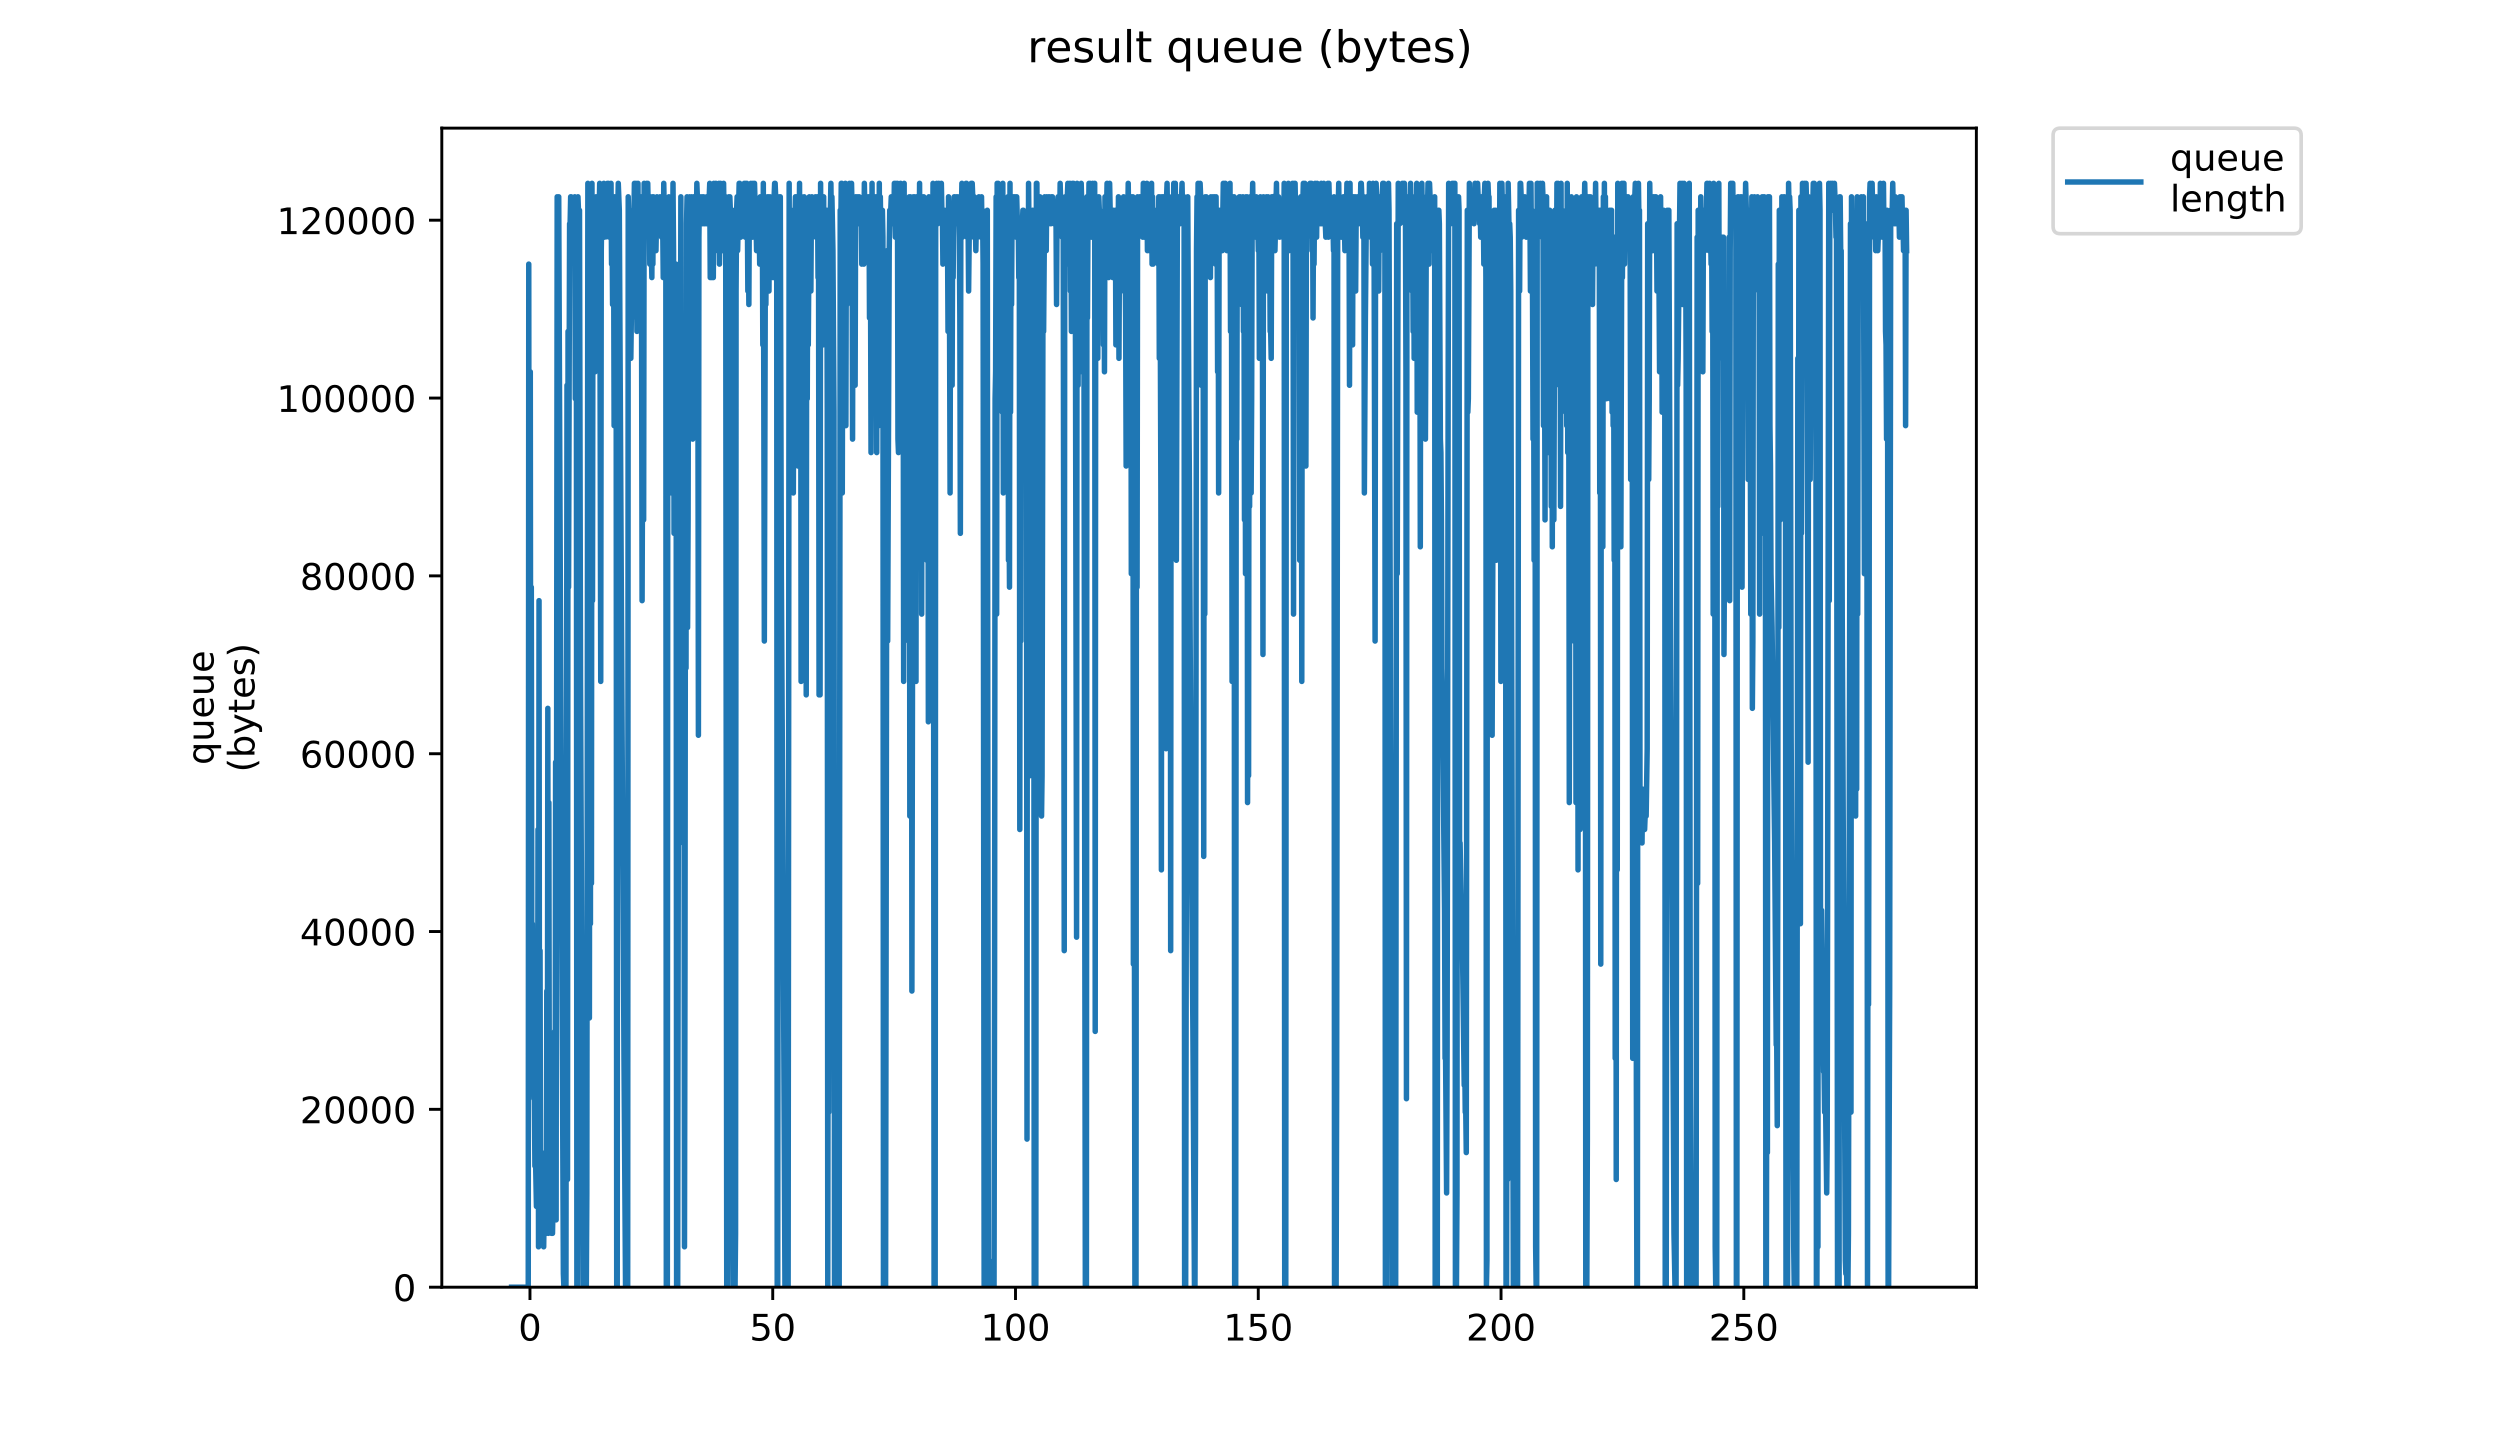 <?xml version="1.0" encoding="utf-8" standalone="no"?>
<!DOCTYPE svg PUBLIC "-//W3C//DTD SVG 1.1//EN"
  "http://www.w3.org/Graphics/SVG/1.1/DTD/svg11.dtd">
<!-- Created with matplotlib (https://matplotlib.org/) -->
<svg height="396pt" version="1.1" viewBox="0 0 684 396" width="684pt" xmlns="http://www.w3.org/2000/svg" xmlns:xlink="http://www.w3.org/1999/xlink">
 <defs>
  <style type="text/css">
*{stroke-linecap:butt;stroke-linejoin:round;}
  </style>
 </defs>
 <g id="figure_1">
  <g id="patch_1">
   <path d="M 0 396 
L 684 396 
L 684 0 
L 0 0 
z
" style="fill:#ffffff;"/>
  </g>
  <g id="axes_1">
   <g id="patch_2">
    <path d="M 120.879 352.174 
L 540.734 352.174 
L 540.734 35.062 
L 120.879 35.062 
z
" style="fill:#ffffff;"/>
   </g>
   <g id="matplotlib.axis_1">
    <g id="xtick_1">
     <g id="line2d_1">
      <defs>
       <path d="M 0 0 
L 0 3.5 
" id="mb4903ebe4a" style="stroke:#000000;stroke-width:0.8;"/>
      </defs>
      <g>
       <use style="stroke:#000000;stroke-width:0.8;" x="144.999" xlink:href="#mb4903ebe4a" y="352.174"/>
      </g>
     </g>
     <g id="text_1">
      <!-- 0 -->
      <defs>
       <path d="M 31.781 66.406 
Q 24.172 66.406 20.328 58.906 
Q 16.5 51.422 16.5 36.375 
Q 16.5 21.391 20.328 13.891 
Q 24.172 6.391 31.781 6.391 
Q 39.453 6.391 43.281 13.891 
Q 47.125 21.391 47.125 36.375 
Q 47.125 51.422 43.281 58.906 
Q 39.453 66.406 31.781 66.406 
z
M 31.781 74.219 
Q 44.047 74.219 50.516 64.516 
Q 56.984 54.828 56.984 36.375 
Q 56.984 17.969 50.516 8.266 
Q 44.047 -1.422 31.781 -1.422 
Q 19.531 -1.422 13.062 8.266 
Q 6.594 17.969 6.594 36.375 
Q 6.594 54.828 13.062 64.516 
Q 19.531 74.219 31.781 74.219 
z
" id="DejaVuSans-48"/>
      </defs>
      <g transform="translate(141.818 366.773)scale(0.1 -0.1)">
       <use xlink:href="#DejaVuSans-48"/>
      </g>
     </g>
    </g>
    <g id="xtick_2">
     <g id="line2d_2">
      <g>
       <use style="stroke:#000000;stroke-width:0.8;" x="211.42" xlink:href="#mb4903ebe4a" y="352.174"/>
      </g>
     </g>
     <g id="text_2">
      <!-- 50 -->
      <defs>
       <path d="M 10.797 72.906 
L 49.516 72.906 
L 49.516 64.594 
L 19.828 64.594 
L 19.828 46.734 
Q 21.969 47.469 24.109 47.828 
Q 26.266 48.188 28.422 48.188 
Q 40.625 48.188 47.75 41.5 
Q 54.891 34.812 54.891 23.391 
Q 54.891 11.625 47.562 5.094 
Q 40.234 -1.422 26.906 -1.422 
Q 22.312 -1.422 17.547 -0.641 
Q 12.797 0.141 7.719 1.703 
L 7.719 11.625 
Q 12.109 9.234 16.797 8.062 
Q 21.484 6.891 26.703 6.891 
Q 35.156 6.891 40.078 11.328 
Q 45.016 15.766 45.016 23.391 
Q 45.016 31 40.078 35.438 
Q 35.156 39.891 26.703 39.891 
Q 22.75 39.891 18.812 39.016 
Q 14.891 38.141 10.797 36.281 
z
" id="DejaVuSans-53"/>
      </defs>
      <g transform="translate(205.058 366.773)scale(0.1 -0.1)">
       <use xlink:href="#DejaVuSans-53"/>
       <use x="63.623" xlink:href="#DejaVuSans-48"/>
      </g>
     </g>
    </g>
    <g id="xtick_3">
     <g id="line2d_3">
      <g>
       <use style="stroke:#000000;stroke-width:0.8;" x="277.841" xlink:href="#mb4903ebe4a" y="352.174"/>
      </g>
     </g>
     <g id="text_3">
      <!-- 100 -->
      <defs>
       <path d="M 12.406 8.297 
L 28.516 8.297 
L 28.516 63.922 
L 10.984 60.406 
L 10.984 69.391 
L 28.422 72.906 
L 38.281 72.906 
L 38.281 8.297 
L 54.391 8.297 
L 54.391 0 
L 12.406 0 
z
" id="DejaVuSans-49"/>
      </defs>
      <g transform="translate(268.298 366.773)scale(0.1 -0.1)">
       <use xlink:href="#DejaVuSans-49"/>
       <use x="63.623" xlink:href="#DejaVuSans-48"/>
       <use x="127.246" xlink:href="#DejaVuSans-48"/>
      </g>
     </g>
    </g>
    <g id="xtick_4">
     <g id="line2d_4">
      <g>
       <use style="stroke:#000000;stroke-width:0.8;" x="344.262" xlink:href="#mb4903ebe4a" y="352.174"/>
      </g>
     </g>
     <g id="text_4">
      <!-- 150 -->
      <g transform="translate(334.719 366.773)scale(0.1 -0.1)">
       <use xlink:href="#DejaVuSans-49"/>
       <use x="63.623" xlink:href="#DejaVuSans-53"/>
       <use x="127.246" xlink:href="#DejaVuSans-48"/>
      </g>
     </g>
    </g>
    <g id="xtick_5">
     <g id="line2d_5">
      <g>
       <use style="stroke:#000000;stroke-width:0.8;" x="410.683" xlink:href="#mb4903ebe4a" y="352.174"/>
      </g>
     </g>
     <g id="text_5">
      <!-- 200 -->
      <defs>
       <path d="M 19.188 8.297 
L 53.609 8.297 
L 53.609 0 
L 7.328 0 
L 7.328 8.297 
Q 12.938 14.109 22.625 23.891 
Q 32.328 33.688 34.812 36.531 
Q 39.547 41.844 41.422 45.531 
Q 43.312 49.219 43.312 52.781 
Q 43.312 58.594 39.234 62.25 
Q 35.156 65.922 28.609 65.922 
Q 23.969 65.922 18.812 64.312 
Q 13.672 62.703 7.812 59.422 
L 7.812 69.391 
Q 13.766 71.781 18.938 73 
Q 24.125 74.219 28.422 74.219 
Q 39.75 74.219 46.484 68.547 
Q 53.219 62.891 53.219 53.422 
Q 53.219 48.922 51.531 44.891 
Q 49.859 40.875 45.406 35.406 
Q 44.188 33.984 37.641 27.219 
Q 31.109 20.453 19.188 8.297 
z
" id="DejaVuSans-50"/>
      </defs>
      <g transform="translate(401.14 366.773)scale(0.1 -0.1)">
       <use xlink:href="#DejaVuSans-50"/>
       <use x="63.623" xlink:href="#DejaVuSans-48"/>
       <use x="127.246" xlink:href="#DejaVuSans-48"/>
      </g>
     </g>
    </g>
    <g id="xtick_6">
     <g id="line2d_6">
      <g>
       <use style="stroke:#000000;stroke-width:0.8;" x="477.105" xlink:href="#mb4903ebe4a" y="352.174"/>
      </g>
     </g>
     <g id="text_6">
      <!-- 250 -->
      <g transform="translate(467.561 366.773)scale(0.1 -0.1)">
       <use xlink:href="#DejaVuSans-50"/>
       <use x="63.623" xlink:href="#DejaVuSans-53"/>
       <use x="127.246" xlink:href="#DejaVuSans-48"/>
      </g>
     </g>
    </g>
   </g>
   <g id="matplotlib.axis_2">
    <g id="ytick_1">
     <g id="line2d_7">
      <defs>
       <path d="M 0 0 
L -3.5 0 
" id="m2f9bcf5552" style="stroke:#000000;stroke-width:0.8;"/>
      </defs>
      <g>
       <use style="stroke:#000000;stroke-width:0.8;" x="120.879" xlink:href="#m2f9bcf5552" y="352.174"/>
      </g>
     </g>
     <g id="text_7">
      <!-- 0 -->
      <g transform="translate(107.516 355.973)scale(0.1 -0.1)">
       <use xlink:href="#DejaVuSans-48"/>
      </g>
     </g>
    </g>
    <g id="ytick_2">
     <g id="line2d_8">
      <g>
       <use style="stroke:#000000;stroke-width:0.8;" x="120.879" xlink:href="#m2f9bcf5552" y="303.521"/>
      </g>
     </g>
     <g id="text_8">
      <!-- 20000 -->
      <g transform="translate(82.066 307.32)scale(0.1 -0.1)">
       <use xlink:href="#DejaVuSans-50"/>
       <use x="63.623" xlink:href="#DejaVuSans-48"/>
       <use x="127.246" xlink:href="#DejaVuSans-48"/>
       <use x="190.869" xlink:href="#DejaVuSans-48"/>
       <use x="254.492" xlink:href="#DejaVuSans-48"/>
      </g>
     </g>
    </g>
    <g id="ytick_3">
     <g id="line2d_9">
      <g>
       <use style="stroke:#000000;stroke-width:0.8;" x="120.879" xlink:href="#m2f9bcf5552" y="254.867"/>
      </g>
     </g>
     <g id="text_9">
      <!-- 40000 -->
      <defs>
       <path d="M 37.797 64.312 
L 12.891 25.391 
L 37.797 25.391 
z
M 35.203 72.906 
L 47.609 72.906 
L 47.609 25.391 
L 58.016 25.391 
L 58.016 17.188 
L 47.609 17.188 
L 47.609 0 
L 37.797 0 
L 37.797 17.188 
L 4.891 17.188 
L 4.891 26.703 
z
" id="DejaVuSans-52"/>
      </defs>
      <g transform="translate(82.066 258.667)scale(0.1 -0.1)">
       <use xlink:href="#DejaVuSans-52"/>
       <use x="63.623" xlink:href="#DejaVuSans-48"/>
       <use x="127.246" xlink:href="#DejaVuSans-48"/>
       <use x="190.869" xlink:href="#DejaVuSans-48"/>
       <use x="254.492" xlink:href="#DejaVuSans-48"/>
      </g>
     </g>
    </g>
    <g id="ytick_4">
     <g id="line2d_10">
      <g>
       <use style="stroke:#000000;stroke-width:0.8;" x="120.879" xlink:href="#m2f9bcf5552" y="206.214"/>
      </g>
     </g>
     <g id="text_10">
      <!-- 60000 -->
      <defs>
       <path d="M 33.016 40.375 
Q 26.375 40.375 22.484 35.828 
Q 18.609 31.297 18.609 23.391 
Q 18.609 15.531 22.484 10.953 
Q 26.375 6.391 33.016 6.391 
Q 39.656 6.391 43.531 10.953 
Q 47.406 15.531 47.406 23.391 
Q 47.406 31.297 43.531 35.828 
Q 39.656 40.375 33.016 40.375 
z
M 52.594 71.297 
L 52.594 62.312 
Q 48.875 64.062 45.094 64.984 
Q 41.312 65.922 37.594 65.922 
Q 27.828 65.922 22.672 59.328 
Q 17.531 52.734 16.797 39.406 
Q 19.672 43.656 24.016 45.922 
Q 28.375 48.188 33.594 48.188 
Q 44.578 48.188 50.953 41.516 
Q 57.328 34.859 57.328 23.391 
Q 57.328 12.156 50.688 5.359 
Q 44.047 -1.422 33.016 -1.422 
Q 20.359 -1.422 13.672 8.266 
Q 6.984 17.969 6.984 36.375 
Q 6.984 53.656 15.188 63.938 
Q 23.391 74.219 37.203 74.219 
Q 40.922 74.219 44.703 73.484 
Q 48.484 72.75 52.594 71.297 
z
" id="DejaVuSans-54"/>
      </defs>
      <g transform="translate(82.066 210.013)scale(0.1 -0.1)">
       <use xlink:href="#DejaVuSans-54"/>
       <use x="63.623" xlink:href="#DejaVuSans-48"/>
       <use x="127.246" xlink:href="#DejaVuSans-48"/>
       <use x="190.869" xlink:href="#DejaVuSans-48"/>
       <use x="254.492" xlink:href="#DejaVuSans-48"/>
      </g>
     </g>
    </g>
    <g id="ytick_5">
     <g id="line2d_11">
      <g>
       <use style="stroke:#000000;stroke-width:0.8;" x="120.879" xlink:href="#m2f9bcf5552" y="157.561"/>
      </g>
     </g>
     <g id="text_11">
      <!-- 80000 -->
      <defs>
       <path d="M 31.781 34.625 
Q 24.75 34.625 20.719 30.859 
Q 16.703 27.094 16.703 20.516 
Q 16.703 13.922 20.719 10.156 
Q 24.75 6.391 31.781 6.391 
Q 38.812 6.391 42.859 10.172 
Q 46.922 13.969 46.922 20.516 
Q 46.922 27.094 42.891 30.859 
Q 38.875 34.625 31.781 34.625 
z
M 21.922 38.812 
Q 15.578 40.375 12.031 44.719 
Q 8.5 49.078 8.5 55.328 
Q 8.5 64.062 14.719 69.141 
Q 20.953 74.219 31.781 74.219 
Q 42.672 74.219 48.875 69.141 
Q 55.078 64.062 55.078 55.328 
Q 55.078 49.078 51.531 44.719 
Q 48 40.375 41.703 38.812 
Q 48.828 37.156 52.797 32.312 
Q 56.781 27.484 56.781 20.516 
Q 56.781 9.906 50.312 4.234 
Q 43.844 -1.422 31.781 -1.422 
Q 19.734 -1.422 13.25 4.234 
Q 6.781 9.906 6.781 20.516 
Q 6.781 27.484 10.781 32.312 
Q 14.797 37.156 21.922 38.812 
z
M 18.312 54.391 
Q 18.312 48.734 21.844 45.562 
Q 25.391 42.391 31.781 42.391 
Q 38.141 42.391 41.719 45.562 
Q 45.312 48.734 45.312 54.391 
Q 45.312 60.062 41.719 63.234 
Q 38.141 66.406 31.781 66.406 
Q 25.391 66.406 21.844 63.234 
Q 18.312 60.062 18.312 54.391 
z
" id="DejaVuSans-56"/>
      </defs>
      <g transform="translate(82.066 161.36)scale(0.1 -0.1)">
       <use xlink:href="#DejaVuSans-56"/>
       <use x="63.623" xlink:href="#DejaVuSans-48"/>
       <use x="127.246" xlink:href="#DejaVuSans-48"/>
       <use x="190.869" xlink:href="#DejaVuSans-48"/>
       <use x="254.492" xlink:href="#DejaVuSans-48"/>
      </g>
     </g>
    </g>
    <g id="ytick_6">
     <g id="line2d_12">
      <g>
       <use style="stroke:#000000;stroke-width:0.8;" x="120.879" xlink:href="#m2f9bcf5552" y="108.907"/>
      </g>
     </g>
     <g id="text_12">
      <!-- 100000 -->
      <g transform="translate(75.704 112.706)scale(0.1 -0.1)">
       <use xlink:href="#DejaVuSans-49"/>
       <use x="63.623" xlink:href="#DejaVuSans-48"/>
       <use x="127.246" xlink:href="#DejaVuSans-48"/>
       <use x="190.869" xlink:href="#DejaVuSans-48"/>
       <use x="254.492" xlink:href="#DejaVuSans-48"/>
       <use x="318.115" xlink:href="#DejaVuSans-48"/>
      </g>
     </g>
    </g>
    <g id="ytick_7">
     <g id="line2d_13">
      <g>
       <use style="stroke:#000000;stroke-width:0.8;" x="120.879" xlink:href="#m2f9bcf5552" y="60.254"/>
      </g>
     </g>
     <g id="text_13">
      <!-- 120000 -->
      <g transform="translate(75.704 64.053)scale(0.1 -0.1)">
       <use xlink:href="#DejaVuSans-49"/>
       <use x="63.623" xlink:href="#DejaVuSans-50"/>
       <use x="127.246" xlink:href="#DejaVuSans-48"/>
       <use x="190.869" xlink:href="#DejaVuSans-48"/>
       <use x="254.492" xlink:href="#DejaVuSans-48"/>
       <use x="318.115" xlink:href="#DejaVuSans-48"/>
      </g>
     </g>
    </g>
    <g id="text_14">
     <!-- queue -->
     <defs>
      <path d="M 14.797 27.297 
Q 14.797 17.391 18.875 11.75 
Q 22.953 6.109 30.078 6.109 
Q 37.203 6.109 41.297 11.75 
Q 45.406 17.391 45.406 27.297 
Q 45.406 37.203 41.297 42.844 
Q 37.203 48.484 30.078 48.484 
Q 22.953 48.484 18.875 42.844 
Q 14.797 37.203 14.797 27.297 
z
M 45.406 8.203 
Q 42.578 3.328 38.25 0.953 
Q 33.938 -1.422 27.875 -1.422 
Q 17.969 -1.422 11.734 6.484 
Q 5.516 14.406 5.516 27.297 
Q 5.516 40.188 11.734 48.094 
Q 17.969 56 27.875 56 
Q 33.938 56 38.25 53.625 
Q 42.578 51.266 45.406 46.391 
L 45.406 54.688 
L 54.391 54.688 
L 54.391 -20.797 
L 45.406 -20.797 
z
" id="DejaVuSans-113"/>
      <path d="M 8.5 21.578 
L 8.5 54.688 
L 17.484 54.688 
L 17.484 21.922 
Q 17.484 14.156 20.5 10.266 
Q 23.531 6.391 29.594 6.391 
Q 36.859 6.391 41.078 11.031 
Q 45.312 15.672 45.312 23.688 
L 45.312 54.688 
L 54.297 54.688 
L 54.297 0 
L 45.312 0 
L 45.312 8.406 
Q 42.047 3.422 37.719 1 
Q 33.406 -1.422 27.688 -1.422 
Q 18.266 -1.422 13.375 4.438 
Q 8.5 10.297 8.5 21.578 
z
M 31.109 56 
z
" id="DejaVuSans-117"/>
      <path d="M 56.203 29.594 
L 56.203 25.203 
L 14.891 25.203 
Q 15.484 15.922 20.484 11.062 
Q 25.484 6.203 34.422 6.203 
Q 39.594 6.203 44.453 7.469 
Q 49.312 8.734 54.109 11.281 
L 54.109 2.781 
Q 49.266 0.734 44.188 -0.344 
Q 39.109 -1.422 33.891 -1.422 
Q 20.797 -1.422 13.156 6.188 
Q 5.516 13.812 5.516 26.812 
Q 5.516 40.234 12.766 48.109 
Q 20.016 56 32.328 56 
Q 43.359 56 49.781 48.891 
Q 56.203 41.797 56.203 29.594 
z
M 47.219 32.234 
Q 47.125 39.594 43.094 43.984 
Q 39.062 48.391 32.422 48.391 
Q 24.906 48.391 20.391 44.141 
Q 15.875 39.891 15.188 32.172 
z
" id="DejaVuSans-101"/>
     </defs>
     <g transform="translate(58.426 209.283)rotate(-90)scale(0.1 -0.1)">
      <use xlink:href="#DejaVuSans-113"/>
      <use x="63.477" xlink:href="#DejaVuSans-117"/>
      <use x="126.855" xlink:href="#DejaVuSans-101"/>
      <use x="188.379" xlink:href="#DejaVuSans-117"/>
      <use x="251.758" xlink:href="#DejaVuSans-101"/>
     </g>
     <!-- (bytes) -->
     <defs>
      <path d="M 31 75.875 
Q 24.469 64.656 21.281 53.656 
Q 18.109 42.672 18.109 31.391 
Q 18.109 20.125 21.312 9.062 
Q 24.516 -2 31 -13.188 
L 23.188 -13.188 
Q 15.875 -1.703 12.234 9.375 
Q 8.594 20.453 8.594 31.391 
Q 8.594 42.281 12.203 53.312 
Q 15.828 64.359 23.188 75.875 
z
" id="DejaVuSans-40"/>
      <path d="M 48.688 27.297 
Q 48.688 37.203 44.609 42.844 
Q 40.531 48.484 33.406 48.484 
Q 26.266 48.484 22.188 42.844 
Q 18.109 37.203 18.109 27.297 
Q 18.109 17.391 22.188 11.75 
Q 26.266 6.109 33.406 6.109 
Q 40.531 6.109 44.609 11.75 
Q 48.688 17.391 48.688 27.297 
z
M 18.109 46.391 
Q 20.953 51.266 25.266 53.625 
Q 29.594 56 35.594 56 
Q 45.562 56 51.781 48.094 
Q 58.016 40.188 58.016 27.297 
Q 58.016 14.406 51.781 6.484 
Q 45.562 -1.422 35.594 -1.422 
Q 29.594 -1.422 25.266 0.953 
Q 20.953 3.328 18.109 8.203 
L 18.109 0 
L 9.078 0 
L 9.078 75.984 
L 18.109 75.984 
z
" id="DejaVuSans-98"/>
      <path d="M 32.172 -5.078 
Q 28.375 -14.844 24.75 -17.812 
Q 21.141 -20.797 15.094 -20.797 
L 7.906 -20.797 
L 7.906 -13.281 
L 13.188 -13.281 
Q 16.891 -13.281 18.938 -11.516 
Q 21 -9.766 23.484 -3.219 
L 25.094 0.875 
L 2.984 54.688 
L 12.5 54.688 
L 29.594 11.922 
L 46.688 54.688 
L 56.203 54.688 
z
" id="DejaVuSans-121"/>
      <path d="M 18.312 70.219 
L 18.312 54.688 
L 36.812 54.688 
L 36.812 47.703 
L 18.312 47.703 
L 18.312 18.016 
Q 18.312 11.328 20.141 9.422 
Q 21.969 7.516 27.594 7.516 
L 36.812 7.516 
L 36.812 0 
L 27.594 0 
Q 17.188 0 13.234 3.875 
Q 9.281 7.766 9.281 18.016 
L 9.281 47.703 
L 2.688 47.703 
L 2.688 54.688 
L 9.281 54.688 
L 9.281 70.219 
z
" id="DejaVuSans-116"/>
      <path d="M 44.281 53.078 
L 44.281 44.578 
Q 40.484 46.531 36.375 47.5 
Q 32.281 48.484 27.875 48.484 
Q 21.188 48.484 17.844 46.438 
Q 14.5 44.391 14.5 40.281 
Q 14.5 37.156 16.891 35.375 
Q 19.281 33.594 26.516 31.984 
L 29.594 31.297 
Q 39.156 29.25 43.188 25.516 
Q 47.219 21.781 47.219 15.094 
Q 47.219 7.469 41.188 3.016 
Q 35.156 -1.422 24.609 -1.422 
Q 20.219 -1.422 15.453 -0.562 
Q 10.688 0.297 5.422 2 
L 5.422 11.281 
Q 10.406 8.688 15.234 7.391 
Q 20.062 6.109 24.812 6.109 
Q 31.156 6.109 34.562 8.281 
Q 37.984 10.453 37.984 14.406 
Q 37.984 18.062 35.516 20.016 
Q 33.062 21.969 24.703 23.781 
L 21.578 24.516 
Q 13.234 26.266 9.516 29.906 
Q 5.812 33.547 5.812 39.891 
Q 5.812 47.609 11.281 51.797 
Q 16.75 56 26.812 56 
Q 31.781 56 36.172 55.266 
Q 40.578 54.547 44.281 53.078 
z
" id="DejaVuSans-115"/>
      <path d="M 8.016 75.875 
L 15.828 75.875 
Q 23.141 64.359 26.781 53.312 
Q 30.422 42.281 30.422 31.391 
Q 30.422 20.453 26.781 9.375 
Q 23.141 -1.703 15.828 -13.188 
L 8.016 -13.188 
Q 14.5 -2 17.703 9.062 
Q 20.906 20.125 20.906 31.391 
Q 20.906 42.672 17.703 53.656 
Q 14.5 64.656 8.016 75.875 
z
" id="DejaVuSans-41"/>
     </defs>
     <g transform="translate(69.624 211.295)rotate(-90)scale(0.1 -0.1)">
      <use xlink:href="#DejaVuSans-40"/>
      <use x="39.014" xlink:href="#DejaVuSans-98"/>
      <use x="102.49" xlink:href="#DejaVuSans-121"/>
      <use x="161.67" xlink:href="#DejaVuSans-116"/>
      <use x="200.879" xlink:href="#DejaVuSans-101"/>
      <use x="262.402" xlink:href="#DejaVuSans-115"/>
      <use x="314.502" xlink:href="#DejaVuSans-41"/>
     </g>
    </g>
   </g>
   <g id="line2d_14">
    <path clip-path="url(#pf110a45214)" d="M 139.963 352.174 
L 144.529 352.174 
L 144.669 72.261 
L 144.808 263.781 
L 144.948 282.196 
L 145.088 101.726 
L 145.228 252.731 
L 145.367 160.655 
L 145.507 267.478 
L 145.647 252.731 
L 145.929 293.245 
L 146.068 300.611 
L 146.208 300.611 
L 146.347 319.027 
L 146.487 315.344 
L 146.77 330.076 
L 146.911 307.977 
L 147.056 322.71 
L 147.198 226.95 
L 147.339 341.125 
L 147.48 164.338 
L 147.62 319.027 
L 147.76 260.098 
L 147.903 333.759 
L 148.048 330.076 
L 148.189 330.076 
L 148.329 322.71 
L 148.47 333.759 
L 148.61 333.759 
L 148.751 341.125 
L 148.895 330.076 
L 149.039 333.759 
L 149.179 315.344 
L 149.32 322.71 
L 149.461 337.442 
L 149.6 271.147 
L 149.741 333.759 
L 149.885 193.802 
L 150.027 337.442 
L 150.17 219.584 
L 150.312 322.71 
L 150.454 304.294 
L 150.879 337.442 
L 151.02 330.076 
L 151.164 337.442 
L 151.449 322.71 
L 151.59 315.344 
L 151.733 282.196 
L 151.874 326.393 
L 152.015 208.535 
L 152.157 333.759 
L 152.441 53.846 
L 152.584 171.704 
L 152.726 57.529 
L 152.866 53.846 
L 153.148 123.824 
L 154.134 348.491 
L 154.278 352.174 
L 154.419 344.808 
L 154.56 352.174 
L 154.703 348.491 
L 154.846 352.174 
L 155.129 105.409 
L 155.273 322.71 
L 155.414 90.677 
L 155.557 160.655 
L 155.84 61.212 
L 155.986 61.212 
L 156.132 53.846 
L 156.275 53.846 
L 156.416 57.529 
L 156.557 64.895 
L 156.697 64.895 
L 156.98 57.529 
L 157.12 72.261 
L 157.261 53.846 
L 157.402 109.092 
L 157.542 57.529 
L 157.685 61.212 
L 157.832 352.174 
L 157.98 352.174 
L 158.129 53.846 
L 158.411 61.212 
L 158.551 57.529 
L 158.832 186.436 
L 159.539 352.174 
L 160.411 352.174 
L 160.557 326.393 
L 160.837 50.163 
L 160.978 204.852 
L 161.118 72.261 
L 161.259 278.513 
L 161.4 134.873 
L 161.54 252.731 
L 161.681 75.944 
L 161.821 241.682 
L 161.963 50.163 
L 162.107 164.338 
L 162.248 57.529 
L 162.388 75.944 
L 162.528 57.529 
L 162.669 57.529 
L 162.809 101.726 
L 163.09 53.846 
L 163.231 57.529 
L 163.371 53.846 
L 163.512 57.529 
L 163.652 57.529 
L 163.793 98.043 
L 163.933 57.529 
L 164.073 50.163 
L 164.359 186.436 
L 164.508 68.578 
L 164.647 57.529 
L 164.788 61.212 
L 164.928 57.529 
L 165.069 61.212 
L 165.209 50.163 
L 165.35 64.895 
L 165.631 53.846 
L 165.773 57.529 
L 165.913 64.793 
L 166.195 50.163 
L 166.335 61.212 
L 166.475 50.163 
L 166.756 64.895 
L 166.897 53.846 
L 167.037 61.212 
L 167.177 50.163 
L 167.318 72.261 
L 167.458 61.212 
L 167.598 83.311 
L 167.739 57.529 
L 167.879 64.895 
L 168.02 116.458 
L 168.161 53.846 
L 168.301 57.529 
L 168.442 53.846 
L 168.584 94.36 
L 168.731 352.174 
L 168.877 352.174 
L 169.019 57.529 
L 169.16 50.163 
L 169.442 57.529 
L 170.303 219.584 
L 170.443 237.999 
L 170.722 289.562 
L 171.146 352.174 
L 171.732 352.174 
L 171.88 53.846 
L 172.028 61.212 
L 172.176 83.311 
L 172.317 64.895 
L 172.595 98.043 
L 172.735 86.994 
L 172.874 86.994 
L 173.153 57.529 
L 173.292 68.578 
L 173.571 50.163 
L 173.85 75.944 
L 173.989 50.163 
L 174.268 90.677 
L 174.547 50.163 
L 174.687 83.311 
L 174.826 64.895 
L 174.969 75.944 
L 175.113 53.846 
L 175.256 57.529 
L 175.397 53.846 
L 175.536 90.677 
L 175.676 164.338 
L 175.958 83.311 
L 176.098 142.24 
L 176.239 50.163 
L 176.38 53.846 
L 176.521 53.846 
L 176.661 61.212 
L 176.801 61.212 
L 176.941 50.163 
L 177.082 57.529 
L 177.222 50.163 
L 177.361 57.529 
L 177.642 57.529 
L 177.782 72.261 
L 177.922 53.846 
L 178.063 68.578 
L 178.205 68.578 
L 178.346 75.944 
L 178.487 53.846 
L 178.628 72.261 
L 178.769 53.846 
L 178.909 57.529 
L 179.049 57.529 
L 179.189 64.895 
L 179.329 57.529 
L 179.469 68.578 
L 179.749 53.846 
L 179.889 57.529 
L 180.028 57.529 
L 180.168 61.212 
L 180.31 61.212 
L 180.591 53.846 
L 180.732 57.529 
L 180.876 57.529 
L 181.023 64.895 
L 181.169 53.846 
L 181.315 61.212 
L 181.461 75.944 
L 181.602 50.163 
L 181.882 64.895 
L 182.022 57.529 
L 182.163 57.529 
L 182.303 352.174 
L 182.584 352.174 
L 182.725 57.529 
L 182.865 57.529 
L 183.008 53.846 
L 183.149 57.529 
L 183.29 86.994 
L 183.432 61.212 
L 183.573 61.212 
L 183.713 134.873 
L 184.134 50.163 
L 184.277 68.578 
L 184.418 145.923 
L 184.559 105.409 
L 184.699 101.726 
L 184.979 72.261 
L 185.119 352.174 
L 185.414 352.174 
L 185.706 134.873 
L 185.853 145.923 
L 186 105.409 
L 186.141 123.824 
L 186.281 53.846 
L 186.422 215.901 
L 186.562 120.141 
L 186.843 230.633 
L 187.133 168.021 
L 187.274 341.125 
L 187.414 263.781 
L 187.556 123.824 
L 187.697 182.782 
L 187.838 61.212 
L 187.978 53.846 
L 188.119 171.704 
L 188.263 142.24 
L 188.403 64.895 
L 188.543 61.212 
L 188.683 53.846 
L 188.823 64.895 
L 188.963 57.529 
L 189.103 68.578 
L 189.243 53.846 
L 189.386 75.944 
L 189.526 120.141 
L 189.813 53.846 
L 189.957 83.311 
L 190.098 57.529 
L 190.238 68.578 
L 190.378 53.846 
L 190.518 61.212 
L 190.658 50.163 
L 190.798 53.846 
L 190.941 94.36 
L 191.083 201.169 
L 191.223 64.895 
L 191.365 53.846 
L 191.505 53.846 
L 191.645 61.212 
L 191.924 61.212 
L 192.064 53.846 
L 192.203 61.212 
L 192.484 53.846 
L 192.624 61.212 
L 192.763 61.212 
L 192.909 57.529 
L 193.057 57.529 
L 193.197 61.212 
L 193.336 53.846 
L 193.476 61.212 
L 193.619 53.846 
L 193.76 57.529 
L 193.9 57.529 
L 194.18 50.163 
L 194.32 75.944 
L 194.459 53.846 
L 194.599 75.944 
L 194.74 53.846 
L 194.881 75.944 
L 195.021 61.212 
L 195.161 75.944 
L 195.301 50.163 
L 195.442 64.895 
L 195.582 57.529 
L 195.721 68.578 
L 195.861 50.163 
L 196.001 64.895 
L 196.141 61.212 
L 196.282 64.895 
L 196.423 57.529 
L 196.563 61.212 
L 196.704 50.163 
L 196.844 72.261 
L 197.125 50.163 
L 197.265 61.212 
L 197.406 53.846 
L 197.69 68.578 
L 197.974 50.163 
L 198.118 61.212 
L 198.26 53.846 
L 198.541 53.846 
L 198.835 352.174 
L 199.123 352.174 
L 199.263 330.076 
L 199.403 53.846 
L 199.543 61.212 
L 199.683 53.846 
L 199.969 61.212 
L 200.113 57.529 
L 200.393 57.529 
L 200.532 68.578 
L 200.675 352.174 
L 201.111 352.174 
L 201.251 337.442 
L 201.391 79.628 
L 201.533 57.529 
L 201.673 53.846 
L 201.812 68.578 
L 202.231 50.163 
L 202.372 50.163 
L 202.652 64.895 
L 202.792 61.212 
L 202.932 61.212 
L 203.072 57.529 
L 203.211 57.529 
L 203.351 53.846 
L 203.49 53.846 
L 203.63 50.163 
L 203.909 64.895 
L 204.049 50.163 
L 204.191 64.895 
L 204.331 50.163 
L 204.47 57.529 
L 204.61 79.628 
L 204.749 64.895 
L 204.889 83.311 
L 205.032 53.846 
L 205.317 61.212 
L 205.457 50.163 
L 205.599 64.895 
L 205.739 57.529 
L 205.879 64.895 
L 206.019 50.163 
L 206.159 53.846 
L 206.3 61.212 
L 206.439 50.163 
L 206.719 61.212 
L 206.86 61.212 
L 207 68.578 
L 207.142 57.529 
L 207.282 64.895 
L 207.422 61.212 
L 207.706 61.212 
L 207.849 72.261 
L 207.992 53.846 
L 208.132 64.895 
L 208.277 57.529 
L 208.421 68.578 
L 208.563 57.529 
L 208.703 94.36 
L 208.843 50.163 
L 209.123 175.387 
L 209.407 68.578 
L 209.548 83.311 
L 209.69 61.212 
L 209.969 53.846 
L 210.109 79.628 
L 210.249 53.846 
L 210.39 79.628 
L 210.53 57.529 
L 210.67 53.846 
L 210.95 61.212 
L 211.091 57.529 
L 211.233 57.529 
L 211.373 61.212 
L 211.514 75.944 
L 211.654 57.529 
L 211.937 50.163 
L 212.078 50.163 
L 212.362 57.529 
L 212.503 57.529 
L 212.644 352.174 
L 212.786 352.174 
L 213.068 61.212 
L 213.208 53.846 
L 213.348 57.529 
L 213.49 53.846 
L 213.775 156.972 
L 214.195 230.633 
L 214.762 352.174 
L 214.909 337.442 
L 215.057 352.174 
L 215.202 352.174 
L 215.348 348.491 
L 215.49 352.174 
L 215.631 352.174 
L 215.913 50.163 
L 216.054 127.507 
L 216.197 57.529 
L 216.337 116.458 
L 216.477 57.529 
L 216.617 105.409 
L 216.765 83.311 
L 216.912 79.628 
L 217.056 134.873 
L 217.337 57.529 
L 217.49 61.212 
L 217.631 53.846 
L 217.911 53.846 
L 218.192 61.212 
L 218.333 127.507 
L 218.473 57.529 
L 218.614 68.578 
L 218.755 50.163 
L 218.898 116.458 
L 219.038 57.529 
L 219.178 186.436 
L 219.318 53.846 
L 219.458 64.895 
L 219.739 57.529 
L 219.879 61.212 
L 220.02 53.846 
L 220.161 61.212 
L 220.302 83.311 
L 220.442 61.212 
L 220.582 190.119 
L 220.723 64.895 
L 220.865 109.092 
L 221.005 64.895 
L 221.146 94.36 
L 221.428 53.846 
L 221.855 79.628 
L 221.995 57.529 
L 222.135 53.846 
L 222.274 61.212 
L 222.415 57.529 
L 222.554 57.529 
L 222.694 61.212 
L 222.835 61.212 
L 223.114 53.846 
L 223.255 64.895 
L 223.395 61.212 
L 223.534 53.846 
L 223.674 53.846 
L 223.814 75.944 
L 223.954 68.578 
L 224.094 190.119 
L 224.235 79.628 
L 224.374 190.119 
L 224.514 50.163 
L 224.654 90.677 
L 224.794 57.529 
L 224.933 83.311 
L 225.073 61.212 
L 225.213 94.36 
L 225.353 53.846 
L 225.493 83.311 
L 225.633 64.895 
L 225.773 90.677 
L 225.914 61.212 
L 226.055 57.529 
L 226.195 57.529 
L 226.335 112.775 
L 226.476 352.174 
L 226.618 237.999 
L 226.76 304.294 
L 226.907 234.316 
L 227.048 64.895 
L 227.332 50.163 
L 227.472 61.212 
L 227.612 53.846 
L 227.892 68.578 
L 228.177 112.775 
L 228.32 352.174 
L 228.614 352.174 
L 228.756 344.808 
L 228.897 344.808 
L 229.038 352.174 
L 229.178 344.808 
L 229.319 352.174 
L 229.601 352.174 
L 229.883 57.529 
L 230.023 64.895 
L 230.165 50.163 
L 230.309 50.163 
L 230.449 134.873 
L 230.589 72.261 
L 230.729 64.895 
L 230.87 90.677 
L 231.012 57.529 
L 231.153 83.311 
L 231.294 50.163 
L 231.433 116.458 
L 231.573 57.529 
L 231.713 83.311 
L 231.853 57.529 
L 231.997 79.628 
L 232.137 57.529 
L 232.278 68.578 
L 232.419 50.163 
L 232.558 68.578 
L 232.839 53.846 
L 232.98 50.163 
L 233.119 57.529 
L 233.259 120.141 
L 233.401 57.529 
L 233.542 61.212 
L 233.682 90.677 
L 233.822 68.578 
L 233.962 105.409 
L 234.102 53.846 
L 234.242 53.846 
L 234.382 61.212 
L 234.521 53.846 
L 234.801 61.212 
L 234.941 53.846 
L 235.081 53.846 
L 235.22 57.529 
L 235.641 57.529 
L 235.781 72.261 
L 235.921 57.529 
L 236.062 64.895 
L 236.203 53.846 
L 236.343 72.261 
L 236.484 50.163 
L 236.625 57.529 
L 236.765 53.846 
L 236.905 53.846 
L 237.046 57.529 
L 237.186 53.846 
L 237.326 61.212 
L 237.611 53.846 
L 237.752 53.846 
L 237.893 86.994 
L 238.033 57.529 
L 238.173 75.944 
L 238.313 123.824 
L 238.594 50.163 
L 238.736 94.36 
L 239.026 53.846 
L 239.167 57.529 
L 239.308 53.846 
L 239.449 64.895 
L 239.731 53.846 
L 239.871 123.824 
L 240.011 53.846 
L 240.153 112.775 
L 240.294 72.261 
L 240.434 116.458 
L 240.576 50.163 
L 240.717 90.677 
L 240.858 53.846 
L 241 64.895 
L 241.141 57.529 
L 241.281 61.212 
L 241.424 57.529 
L 241.565 64.895 
L 241.709 352.174 
L 242.298 352.174 
L 242.723 68.578 
L 242.865 175.387 
L 243.287 68.578 
L 243.428 57.529 
L 243.568 61.212 
L 243.849 53.846 
L 243.989 61.212 
L 244.132 61.212 
L 244.273 53.846 
L 244.413 61.212 
L 244.553 61.212 
L 244.693 50.163 
L 244.974 64.895 
L 245.115 50.163 
L 245.256 61.212 
L 245.399 57.529 
L 245.54 50.163 
L 245.68 120.141 
L 245.821 123.824 
L 246.247 61.212 
L 246.389 50.163 
L 246.529 53.846 
L 246.815 64.895 
L 246.958 57.529 
L 247.099 86.994 
L 247.239 186.436 
L 247.378 50.163 
L 247.518 175.387 
L 247.659 61.212 
L 247.799 72.261 
L 247.94 57.529 
L 248.081 112.775 
L 248.221 57.529 
L 248.362 153.289 
L 248.502 57.529 
L 248.642 171.704 
L 248.784 53.846 
L 248.925 223.267 
L 249.068 53.846 
L 249.211 223.267 
L 249.352 90.677 
L 249.493 271.147 
L 249.913 53.846 
L 250.054 94.36 
L 250.195 53.846 
L 250.335 64.895 
L 250.475 182.782 
L 250.615 186.436 
L 250.756 53.846 
L 250.897 53.846 
L 251.036 57.529 
L 251.176 57.529 
L 251.316 61.212 
L 251.457 72.261 
L 251.597 50.163 
L 251.738 90.677 
L 251.879 61.212 
L 252.023 83.311 
L 252.171 168.021 
L 252.315 53.846 
L 252.455 75.944 
L 252.736 53.846 
L 252.875 79.628 
L 253.017 57.529 
L 253.157 131.19 
L 253.297 68.578 
L 253.438 94.36 
L 253.577 153.289 
L 253.717 138.557 
L 253.856 64.895 
L 253.997 197.486 
L 254.141 53.846 
L 254.284 90.677 
L 254.424 83.311 
L 254.565 116.458 
L 254.708 79.628 
L 254.849 101.726 
L 254.99 53.846 
L 255.133 75.944 
L 255.273 50.163 
L 255.417 149.606 
L 255.564 352.174 
L 255.859 352.174 
L 256.008 53.846 
L 256.15 61.212 
L 256.291 50.163 
L 256.431 53.846 
L 256.571 61.212 
L 256.851 50.163 
L 257.131 57.529 
L 257.271 53.846 
L 257.412 53.846 
L 257.553 50.163 
L 257.694 57.529 
L 257.835 57.529 
L 257.974 72.261 
L 258.256 61.212 
L 258.395 57.529 
L 258.535 61.212 
L 258.817 61.212 
L 258.957 57.529 
L 259.097 64.895 
L 259.238 64.895 
L 259.377 90.677 
L 259.517 53.846 
L 259.66 86.994 
L 259.803 90.677 
L 259.943 134.873 
L 260.084 64.895 
L 260.224 105.409 
L 260.364 57.529 
L 260.503 105.409 
L 260.643 61.212 
L 260.784 75.944 
L 260.925 57.529 
L 261.065 53.846 
L 261.205 53.846 
L 261.49 61.212 
L 261.63 53.846 
L 261.77 61.212 
L 262.05 53.846 
L 262.19 57.529 
L 262.329 57.529 
L 262.469 64.895 
L 262.611 86.994 
L 262.754 145.923 
L 262.893 53.846 
L 263.034 57.529 
L 263.174 50.163 
L 263.316 64.895 
L 263.457 57.529 
L 263.599 61.212 
L 263.74 53.846 
L 263.88 57.529 
L 264.02 53.846 
L 264.163 53.846 
L 264.303 50.163 
L 264.445 50.163 
L 264.586 64.895 
L 264.726 64.895 
L 264.871 61.212 
L 265.013 79.628 
L 265.295 53.846 
L 265.435 57.529 
L 265.576 57.529 
L 265.716 50.163 
L 265.998 50.163 
L 266.281 57.529 
L 266.422 64.895 
L 266.563 53.846 
L 266.85 61.212 
L 266.99 68.578 
L 267.13 61.212 
L 267.271 64.895 
L 267.411 64.895 
L 267.834 53.846 
L 267.98 57.529 
L 268.261 57.529 
L 268.402 64.895 
L 268.544 53.846 
L 268.688 64.895 
L 268.832 57.529 
L 268.972 72.261 
L 269.262 352.174 
L 269.557 352.174 
L 269.847 68.578 
L 269.987 72.261 
L 270.126 57.529 
L 270.407 348.491 
L 270.55 344.808 
L 270.698 352.174 
L 271.126 352.174 
L 271.267 348.491 
L 271.407 348.491 
L 271.546 352.174 
L 271.686 348.491 
L 271.827 348.491 
L 271.971 352.174 
L 272.119 267.478 
L 272.26 109.092 
L 272.4 101.726 
L 272.54 53.846 
L 272.68 168.021 
L 272.82 50.163 
L 272.96 53.846 
L 273.103 50.163 
L 273.246 64.895 
L 273.387 57.529 
L 273.527 79.628 
L 273.668 53.846 
L 273.808 61.212 
L 273.948 53.846 
L 274.089 61.212 
L 274.228 112.775 
L 274.368 50.163 
L 274.508 134.873 
L 274.648 64.895 
L 274.789 120.141 
L 274.929 64.895 
L 275.069 101.726 
L 275.209 64.895 
L 275.35 123.824 
L 275.49 57.529 
L 275.63 131.19 
L 275.772 53.846 
L 275.916 153.289 
L 276.057 134.873 
L 276.197 160.655 
L 276.337 50.163 
L 276.479 112.775 
L 276.621 53.846 
L 276.762 83.311 
L 276.903 57.529 
L 277.043 53.846 
L 277.183 57.529 
L 277.327 53.846 
L 277.467 57.529 
L 277.607 53.846 
L 277.747 53.846 
L 278.027 64.895 
L 278.168 53.846 
L 278.449 64.895 
L 278.593 61.212 
L 278.735 75.944 
L 278.876 61.212 
L 279.017 226.95 
L 279.157 64.895 
L 279.297 175.387 
L 279.438 61.212 
L 279.721 61.212 
L 279.862 57.529 
L 280.003 57.529 
L 280.143 64.895 
L 280.284 61.212 
L 280.566 61.212 
L 280.707 79.628 
L 280.848 127.507 
L 280.989 311.66 
L 281.13 61.212 
L 281.271 179.07 
L 281.411 50.163 
L 281.552 64.895 
L 281.692 61.212 
L 281.833 212.218 
L 281.975 61.212 
L 282.116 64.895 
L 282.256 86.994 
L 282.396 61.212 
L 282.538 57.529 
L 282.82 75.944 
L 282.961 352.174 
L 283.403 352.174 
L 283.553 50.163 
L 283.697 50.163 
L 283.838 79.628 
L 283.978 53.846 
L 284.118 120.141 
L 284.259 61.212 
L 284.401 90.677 
L 284.543 53.846 
L 284.684 160.655 
L 284.825 79.628 
L 284.966 223.267 
L 285.107 212.218 
L 285.393 61.212 
L 285.533 90.677 
L 285.823 53.846 
L 285.964 64.895 
L 286.105 61.212 
L 286.246 68.578 
L 286.388 53.846 
L 286.533 57.529 
L 286.674 57.529 
L 286.814 53.846 
L 286.956 61.212 
L 287.097 53.846 
L 287.238 57.529 
L 287.378 57.529 
L 287.519 61.212 
L 287.66 53.846 
L 287.943 53.846 
L 288.084 57.529 
L 288.225 57.529 
L 288.367 61.212 
L 288.649 61.212 
L 288.79 57.529 
L 288.931 61.212 
L 289.072 83.311 
L 289.214 57.529 
L 289.355 57.529 
L 289.495 53.846 
L 289.637 61.212 
L 289.777 57.529 
L 289.917 61.212 
L 290.057 50.163 
L 290.336 61.212 
L 290.476 53.846 
L 290.616 64.895 
L 290.757 61.212 
L 290.896 61.212 
L 291.175 260.098 
L 291.315 57.529 
L 291.455 53.846 
L 291.594 64.895 
L 292.159 50.163 
L 292.299 72.261 
L 292.439 61.212 
L 292.578 61.212 
L 292.719 50.163 
L 292.859 79.628 
L 292.999 53.846 
L 293.139 90.677 
L 293.427 50.163 
L 293.567 64.895 
L 293.707 50.163 
L 293.847 61.212 
L 293.987 53.846 
L 294.127 53.846 
L 294.267 101.726 
L 294.551 256.415 
L 294.692 50.163 
L 294.832 101.726 
L 294.971 105.409 
L 295.113 53.846 
L 295.253 53.846 
L 295.393 68.578 
L 295.534 101.726 
L 295.675 57.529 
L 295.816 50.163 
L 296.099 61.212 
L 296.381 61.212 
L 296.522 57.529 
L 296.946 352.174 
L 297.241 352.174 
L 297.387 53.846 
L 297.528 86.994 
L 297.669 61.212 
L 297.809 61.212 
L 297.949 50.163 
L 298.088 53.846 
L 298.229 50.163 
L 298.511 57.529 
L 298.653 64.895 
L 298.937 50.163 
L 299.079 57.529 
L 299.222 53.846 
L 299.364 57.529 
L 299.506 50.163 
L 299.649 282.196 
L 299.79 64.895 
L 299.932 64.895 
L 300.073 53.846 
L 300.212 57.529 
L 300.352 98.043 
L 300.492 57.529 
L 300.631 53.846 
L 300.771 57.529 
L 300.91 57.529 
L 301.05 79.628 
L 301.193 61.212 
L 301.333 72.261 
L 301.473 61.212 
L 301.613 68.578 
L 301.755 61.212 
L 301.898 94.36 
L 302.04 61.212 
L 302.181 101.726 
L 302.321 53.846 
L 302.464 57.529 
L 302.752 57.529 
L 302.892 50.163 
L 303.032 64.895 
L 303.173 53.846 
L 303.315 75.944 
L 303.455 68.578 
L 303.596 50.163 
L 303.882 64.895 
L 304.029 61.212 
L 304.319 61.212 
L 304.46 75.944 
L 304.601 57.529 
L 304.742 72.261 
L 304.883 64.895 
L 305.023 75.944 
L 305.166 57.529 
L 305.306 94.36 
L 305.446 72.261 
L 305.587 83.311 
L 305.727 57.529 
L 305.867 75.944 
L 306.007 53.846 
L 306.147 98.043 
L 306.287 68.578 
L 306.427 79.628 
L 306.567 57.529 
L 306.708 79.628 
L 306.848 61.212 
L 306.988 64.895 
L 307.127 61.212 
L 307.271 61.212 
L 307.41 53.846 
L 307.55 64.895 
L 307.69 57.529 
L 307.972 86.994 
L 308.113 127.507 
L 308.253 61.212 
L 308.393 72.261 
L 308.68 50.163 
L 308.824 61.212 
L 308.964 61.212 
L 309.104 53.846 
L 309.245 64.895 
L 309.386 61.212 
L 309.527 156.972 
L 309.667 53.846 
L 309.808 142.24 
L 309.949 53.846 
L 310.089 263.781 
L 310.229 149.606 
L 310.515 352.174 
L 310.809 352.174 
L 310.958 57.529 
L 311.105 160.655 
L 311.248 53.846 
L 311.392 64.895 
L 311.828 53.846 
L 311.969 53.846 
L 312.109 57.529 
L 312.388 57.529 
L 312.668 64.895 
L 312.808 50.163 
L 312.947 50.163 
L 313.087 64.895 
L 313.23 57.529 
L 313.373 64.895 
L 313.515 53.846 
L 313.655 61.212 
L 313.795 50.163 
L 313.935 68.578 
L 314.218 53.846 
L 314.36 57.529 
L 314.503 68.578 
L 314.786 57.529 
L 314.926 57.529 
L 315.066 50.163 
L 315.206 72.261 
L 315.348 53.846 
L 315.488 72.261 
L 315.628 57.529 
L 315.914 57.529 
L 316.058 61.212 
L 316.198 61.212 
L 316.338 68.578 
L 316.478 57.529 
L 316.618 68.578 
L 316.758 57.529 
L 316.898 72.261 
L 317.039 53.846 
L 317.184 98.043 
L 317.329 53.846 
L 317.617 134.873 
L 317.758 237.999 
L 317.899 53.846 
L 318.039 53.846 
L 318.179 57.529 
L 318.319 53.846 
L 318.464 53.846 
L 318.608 64.895 
L 318.752 57.529 
L 318.892 72.261 
L 319.032 204.852 
L 319.173 53.846 
L 319.313 50.163 
L 319.453 61.212 
L 319.593 156.972 
L 319.735 64.895 
L 319.876 53.846 
L 320.155 61.212 
L 320.295 260.098 
L 320.435 68.578 
L 320.715 53.846 
L 320.855 57.529 
L 320.996 68.578 
L 321.138 50.163 
L 321.423 57.529 
L 321.565 50.163 
L 321.708 83.311 
L 321.85 153.289 
L 322.135 57.529 
L 322.277 61.212 
L 322.42 53.846 
L 322.56 57.529 
L 322.7 53.846 
L 322.84 61.212 
L 322.98 53.846 
L 323.12 57.529 
L 323.407 50.163 
L 323.547 57.529 
L 323.687 53.846 
L 323.829 57.529 
L 323.969 53.846 
L 324.109 352.174 
L 324.4 352.174 
L 324.687 171.704 
L 324.827 57.529 
L 324.968 53.846 
L 325.254 109.092 
L 325.393 127.507 
L 325.814 212.218 
L 326.378 282.196 
L 326.802 352.174 
L 326.942 352.174 
L 327.084 311.66 
L 327.367 68.578 
L 327.507 53.846 
L 327.646 68.578 
L 327.793 50.163 
L 327.934 86.994 
L 328.213 53.846 
L 328.353 50.163 
L 328.494 53.846 
L 328.635 105.409 
L 328.775 64.895 
L 328.915 98.043 
L 329.058 68.578 
L 329.199 98.043 
L 329.342 234.316 
L 329.482 61.212 
L 329.623 168.021 
L 329.763 53.846 
L 329.903 64.895 
L 330.043 53.846 
L 330.183 72.261 
L 330.324 68.578 
L 330.465 72.261 
L 330.746 64.895 
L 330.886 64.895 
L 331.027 61.212 
L 331.168 75.944 
L 331.308 53.846 
L 331.449 61.212 
L 331.729 61.212 
L 331.869 53.846 
L 332.009 61.212 
L 332.291 53.846 
L 332.432 57.529 
L 332.573 72.261 
L 332.713 53.846 
L 332.854 72.261 
L 332.996 61.212 
L 333.136 101.726 
L 333.276 61.212 
L 333.417 134.873 
L 333.558 57.529 
L 333.699 68.578 
L 333.98 57.529 
L 334.122 61.212 
L 334.268 68.578 
L 334.409 68.578 
L 334.691 50.163 
L 334.832 64.895 
L 334.972 61.212 
L 335.113 50.163 
L 335.254 50.163 
L 335.395 61.212 
L 335.536 53.846 
L 335.677 68.578 
L 335.821 53.846 
L 336.106 68.578 
L 336.246 61.212 
L 336.389 64.895 
L 336.53 50.163 
L 336.67 90.677 
L 336.811 64.895 
L 336.951 86.994 
L 337.093 186.436 
L 337.234 61.212 
L 337.374 53.846 
L 337.515 61.212 
L 337.657 53.846 
L 337.798 352.174 
L 338.086 352.174 
L 338.235 98.043 
L 338.381 120.141 
L 338.521 64.895 
L 338.66 57.529 
L 338.801 57.529 
L 338.941 64.895 
L 339.082 53.846 
L 339.222 64.895 
L 339.363 53.846 
L 339.503 61.212 
L 339.643 83.311 
L 339.785 57.529 
L 339.926 57.529 
L 340.066 53.846 
L 340.207 90.677 
L 340.347 75.944 
L 340.487 142.24 
L 340.628 61.212 
L 340.768 156.972 
L 340.909 53.846 
L 341.049 149.606 
L 341.189 53.846 
L 341.33 219.584 
L 341.47 131.19 
L 341.611 212.218 
L 341.751 68.578 
L 341.892 138.557 
L 342.032 53.846 
L 342.173 127.507 
L 342.313 134.873 
L 342.453 109.092 
L 342.593 57.529 
L 342.733 50.163 
L 342.873 61.212 
L 343.154 53.846 
L 343.575 64.895 
L 343.717 53.846 
L 343.857 61.212 
L 343.997 57.529 
L 344.137 61.212 
L 344.278 68.578 
L 344.418 57.529 
L 344.559 98.043 
L 344.84 53.846 
L 344.981 57.529 
L 345.122 64.895 
L 345.263 61.212 
L 345.404 90.677 
L 345.545 179.07 
L 345.685 53.846 
L 346.106 64.895 
L 346.247 57.529 
L 346.388 57.529 
L 346.529 53.846 
L 346.811 79.628 
L 346.951 53.846 
L 347.092 57.529 
L 347.232 57.529 
L 347.373 61.212 
L 347.513 90.677 
L 347.656 90.677 
L 347.802 98.043 
L 347.947 53.846 
L 348.093 53.846 
L 348.239 61.212 
L 348.531 53.744 
L 348.823 68.578 
L 349.244 50.163 
L 349.383 61.212 
L 349.663 53.846 
L 349.803 53.846 
L 349.943 57.529 
L 350.083 64.895 
L 350.365 57.529 
L 350.505 57.529 
L 350.646 61.212 
L 350.788 57.529 
L 350.929 64.895 
L 351.071 57.529 
L 351.212 64.895 
L 351.352 50.163 
L 351.495 352.174 
L 351.791 352.174 
L 351.933 57.529 
L 352.074 53.846 
L 352.214 57.529 
L 352.354 57.529 
L 352.496 50.163 
L 352.637 68.578 
L 352.78 57.529 
L 353.063 64.895 
L 353.204 53.846 
L 353.345 61.212 
L 353.627 50.163 
L 353.77 57.529 
L 353.911 168.021 
L 354.053 50.163 
L 354.194 61.212 
L 354.336 50.163 
L 354.759 75.944 
L 354.899 57.529 
L 355.041 57.529 
L 355.18 64.895 
L 355.32 61.212 
L 355.463 61.212 
L 355.603 153.289 
L 355.745 61.212 
L 355.886 53.846 
L 356.026 64.895 
L 356.168 186.436 
L 356.309 61.212 
L 356.59 50.163 
L 356.729 53.846 
L 356.87 61.212 
L 357.011 50.163 
L 357.151 53.846 
L 357.29 127.507 
L 357.43 64.895 
L 357.57 64.895 
L 357.71 53.846 
L 357.989 61.212 
L 358.411 50.163 
L 358.55 50.163 
L 358.69 57.529 
L 358.829 50.163 
L 358.968 68.578 
L 359.108 53.846 
L 359.247 86.994 
L 359.387 57.529 
L 359.526 72.261 
L 359.668 53.846 
L 359.807 50.163 
L 359.947 64.895 
L 360.225 64.895 
L 360.365 50.163 
L 360.505 61.212 
L 360.645 61.212 
L 360.786 57.529 
L 360.926 61.212 
L 361.067 57.529 
L 361.207 61.212 
L 361.347 57.529 
L 361.487 50.163 
L 361.626 61.212 
L 361.765 57.529 
L 361.905 61.212 
L 362.044 57.529 
L 362.185 50.163 
L 362.325 57.529 
L 362.465 57.529 
L 362.745 64.895 
L 363.025 53.846 
L 363.165 53.846 
L 363.305 50.163 
L 363.445 64.895 
L 363.586 50.163 
L 363.865 61.212 
L 364.283 61.212 
L 364.423 57.529 
L 364.563 61.212 
L 364.704 61.212 
L 364.845 68.578 
L 364.986 53.846 
L 365.125 352.174 
L 365.563 352.174 
L 365.71 296.928 
L 365.993 57.529 
L 366.132 57.529 
L 366.274 50.163 
L 366.414 61.212 
L 366.838 61.212 
L 366.98 64.895 
L 367.262 57.529 
L 367.403 57.529 
L 367.543 53.846 
L 367.683 53.846 
L 367.962 68.578 
L 368.241 53.846 
L 368.381 57.529 
L 368.52 50.163 
L 368.66 53.846 
L 368.799 53.846 
L 368.941 61.212 
L 369.081 53.846 
L 369.224 105.409 
L 369.367 50.163 
L 369.508 72.261 
L 369.648 57.529 
L 369.787 75.944 
L 369.927 61.212 
L 370.066 94.36 
L 370.206 53.846 
L 370.486 53.846 
L 370.625 79.628 
L 370.764 53.846 
L 370.907 79.628 
L 371.053 57.529 
L 371.193 57.529 
L 371.332 53.846 
L 371.472 57.529 
L 371.612 53.846 
L 371.752 61.212 
L 372.032 53.846 
L 372.172 57.529 
L 372.312 50.163 
L 372.452 50.163 
L 372.732 57.529 
L 372.871 64.895 
L 373.151 53.846 
L 373.29 134.873 
L 373.569 86.994 
L 373.848 57.529 
L 373.987 53.846 
L 374.126 57.529 
L 374.267 57.529 
L 374.407 53.846 
L 374.546 61.212 
L 374.686 50.163 
L 374.965 64.895 
L 375.105 61.212 
L 375.244 64.895 
L 375.384 53.846 
L 375.523 72.261 
L 375.663 50.163 
L 375.803 68.578 
L 375.943 64.895 
L 376.223 175.387 
L 376.363 57.529 
L 376.502 50.163 
L 376.642 53.846 
L 376.782 61.212 
L 376.925 57.529 
L 377.066 75.944 
L 377.206 79.628 
L 377.346 57.529 
L 377.485 53.846 
L 377.625 68.578 
L 377.764 53.846 
L 378.182 53.846 
L 378.323 50.163 
L 378.61 50.163 
L 378.754 53.846 
L 378.898 53.846 
L 379.042 352.174 
L 379.469 352.174 
L 379.611 53.846 
L 379.751 53.846 
L 379.89 50.163 
L 380.03 57.529 
L 380.45 193.802 
L 381.012 352.174 
L 381.292 352.174 
L 381.432 348.491 
L 381.575 352.174 
L 381.856 352.174 
L 382.136 61.212 
L 382.279 156.972 
L 382.561 50.163 
L 382.701 61.212 
L 382.841 57.529 
L 382.981 61.212 
L 383.121 53.846 
L 383.542 53.846 
L 383.683 50.163 
L 383.823 53.846 
L 383.963 53.846 
L 384.103 50.163 
L 384.242 50.163 
L 384.382 61.212 
L 384.522 53.846 
L 384.662 101.726 
L 384.802 300.611 
L 384.943 53.846 
L 385.084 64.895 
L 385.225 53.846 
L 385.365 72.261 
L 385.506 68.578 
L 385.647 57.529 
L 385.788 61.212 
L 385.93 50.163 
L 386.07 61.212 
L 386.212 53.846 
L 386.352 79.628 
L 386.492 61.212 
L 386.632 90.677 
L 386.771 61.212 
L 386.911 98.043 
L 387.051 53.846 
L 387.191 79.628 
L 387.331 64.895 
L 387.471 72.261 
L 387.612 50.163 
L 387.753 112.775 
L 387.893 53.846 
L 388.033 75.944 
L 388.173 57.529 
L 388.314 105.409 
L 388.454 68.578 
L 388.595 149.606 
L 388.735 53.846 
L 388.876 98.043 
L 389.016 50.163 
L 389.156 61.212 
L 389.295 61.212 
L 389.435 64.895 
L 389.575 61.212 
L 389.715 75.944 
L 389.855 57.529 
L 389.996 120.141 
L 390.277 53.846 
L 390.418 53.846 
L 390.558 57.529 
L 390.699 50.163 
L 390.84 57.529 
L 390.984 72.261 
L 391.125 50.163 
L 391.264 53.846 
L 391.405 61.212 
L 391.547 57.529 
L 391.968 68.578 
L 392.107 57.529 
L 392.247 57.529 
L 392.387 64.895 
L 392.526 53.846 
L 392.666 352.174 
L 393.242 352.174 
L 393.387 86.994 
L 393.527 57.529 
L 393.667 57.529 
L 393.808 61.212 
L 394.088 120.141 
L 394.231 123.824 
L 394.375 142.24 
L 394.516 182.782 
L 394.657 190.119 
L 395.227 249.048 
L 395.371 289.562 
L 395.512 289.562 
L 395.791 326.393 
L 395.932 285.879 
L 396.215 105.409 
L 396.356 50.163 
L 396.497 61.212 
L 396.638 57.529 
L 396.778 57.529 
L 396.92 61.212 
L 397.061 53.846 
L 397.202 57.529 
L 397.344 50.163 
L 397.484 53.846 
L 397.625 50.163 
L 397.768 57.529 
L 397.91 57.529 
L 398.051 50.163 
L 398.198 352.174 
L 398.487 352.174 
L 398.632 326.393 
L 398.774 53.846 
L 398.914 57.529 
L 399.055 53.846 
L 399.195 57.529 
L 399.336 230.633 
L 399.478 230.633 
L 399.903 252.731 
L 400.044 252.731 
L 400.608 296.928 
L 400.749 289.562 
L 400.891 304.294 
L 401.033 304.294 
L 401.174 315.344 
L 401.456 57.529 
L 401.598 112.775 
L 401.739 109.092 
L 402.021 50.163 
L 402.164 57.529 
L 402.306 57.529 
L 402.446 53.846 
L 402.589 57.529 
L 402.729 53.846 
L 402.869 53.846 
L 403.009 57.529 
L 403.15 53.846 
L 403.291 61.212 
L 403.431 57.529 
L 403.572 50.163 
L 403.853 57.529 
L 404.134 57.529 
L 404.275 50.163 
L 404.416 53.846 
L 404.698 53.846 
L 404.84 61.212 
L 404.981 57.529 
L 405.122 64.895 
L 405.263 53.846 
L 405.406 53.846 
L 405.55 61.212 
L 405.692 57.529 
L 405.834 57.529 
L 405.974 72.261 
L 406.116 53.846 
L 406.255 50.163 
L 406.395 53.846 
L 406.537 75.944 
L 406.682 352.174 
L 406.828 344.808 
L 406.973 53.846 
L 407.113 50.163 
L 407.253 53.846 
L 407.393 53.846 
L 407.681 109.092 
L 407.962 61.212 
L 408.248 201.169 
L 408.807 57.529 
L 408.95 61.212 
L 409.09 68.578 
L 409.23 57.529 
L 409.37 153.289 
L 409.65 94.36 
L 409.793 64.895 
L 409.934 127.507 
L 410.075 61.212 
L 410.217 79.628 
L 410.357 50.163 
L 410.498 98.043 
L 410.639 186.436 
L 410.921 50.163 
L 411.061 57.529 
L 411.202 57.529 
L 411.349 61.212 
L 411.632 61.212 
L 411.773 64.895 
L 411.913 53.846 
L 412.053 352.174 
L 412.2 352.174 
L 412.346 260.098 
L 412.491 322.71 
L 412.631 50.163 
L 412.913 64.895 
L 413.054 61.212 
L 413.196 64.895 
L 413.338 79.628 
L 414.047 352.174 
L 414.343 352.174 
L 414.488 348.491 
L 414.629 352.174 
L 415.205 352.174 
L 415.489 57.529 
L 415.629 61.212 
L 415.769 79.628 
L 415.911 50.163 
L 416.051 50.163 
L 416.192 53.846 
L 416.333 64.895 
L 416.474 53.846 
L 416.757 53.846 
L 417.038 61.212 
L 417.181 53.846 
L 417.321 57.529 
L 417.461 57.529 
L 417.602 64.895 
L 417.882 57.529 
L 418.023 57.529 
L 418.164 64.895 
L 418.448 50.163 
L 418.588 57.529 
L 418.727 79.628 
L 418.867 50.163 
L 419.006 68.578 
L 419.146 57.529 
L 419.286 75.944 
L 419.431 120.141 
L 419.578 86.994 
L 419.728 153.289 
L 419.872 145.923 
L 420.013 120.141 
L 420.153 341.125 
L 420.294 352.174 
L 420.438 352.174 
L 420.579 50.163 
L 420.72 50.163 
L 421.002 57.529 
L 421.282 57.529 
L 421.425 50.163 
L 421.575 53.846 
L 421.719 53.846 
L 421.866 64.895 
L 422.012 50.163 
L 422.155 53.846 
L 422.297 116.458 
L 422.44 75.944 
L 422.58 94.36 
L 422.721 142.24 
L 422.862 61.212 
L 423.002 105.409 
L 423.142 53.846 
L 423.282 123.824 
L 423.429 61.212 
L 423.576 123.824 
L 423.719 90.677 
L 423.861 116.458 
L 424.004 57.529 
L 424.144 105.409 
L 424.285 61.212 
L 424.425 138.557 
L 424.565 64.895 
L 424.706 149.606 
L 424.852 68.578 
L 425.137 142.24 
L 425.418 57.529 
L 425.558 105.409 
L 425.698 57.529 
L 425.838 79.628 
L 425.978 50.163 
L 426.12 98.043 
L 426.261 50.163 
L 426.401 90.677 
L 426.542 94.36 
L 426.682 105.409 
L 426.823 53.846 
L 426.962 138.557 
L 427.102 50.163 
L 427.242 112.775 
L 427.384 57.529 
L 427.524 83.311 
L 427.665 61.212 
L 427.806 72.261 
L 427.946 61.212 
L 428.092 72.261 
L 428.234 64.895 
L 428.373 72.261 
L 428.516 57.529 
L 428.656 116.458 
L 428.796 50.163 
L 428.936 123.824 
L 429.076 105.409 
L 429.217 109.092 
L 429.358 219.584 
L 429.64 64.895 
L 429.782 101.726 
L 429.923 53.846 
L 430.064 105.409 
L 430.204 57.529 
L 430.344 90.677 
L 430.485 57.529 
L 430.627 175.387 
L 430.768 57.529 
L 430.908 156.972 
L 431.05 61.212 
L 431.189 219.584 
L 431.33 53.846 
L 431.47 164.338 
L 431.609 68.578 
L 431.749 237.999 
L 431.888 116.458 
L 432.029 175.387 
L 432.169 83.311 
L 432.309 226.95 
L 432.448 72.261 
L 432.588 164.338 
L 432.732 53.846 
L 432.878 64.895 
L 433.164 53.846 
L 433.304 53.846 
L 433.444 57.529 
L 433.583 50.163 
L 433.725 57.529 
L 433.864 352.174 
L 434.155 352.174 
L 434.302 311.66 
L 434.448 53.846 
L 434.595 64.895 
L 434.735 53.846 
L 434.875 53.846 
L 435.014 64.895 
L 435.154 53.846 
L 435.293 64.895 
L 435.433 61.212 
L 435.574 64.895 
L 435.715 83.311 
L 435.856 61.212 
L 436.136 61.212 
L 436.276 72.261 
L 436.556 50.163 
L 436.701 64.895 
L 436.841 61.212 
L 437.121 72.261 
L 437.402 57.529 
L 437.544 57.529 
L 437.687 134.873 
L 437.828 57.529 
L 437.969 263.781 
L 438.112 105.409 
L 438.253 120.141 
L 438.396 68.578 
L 438.535 149.606 
L 438.676 53.846 
L 438.816 94.36 
L 438.957 50.163 
L 439.098 75.944 
L 439.238 53.846 
L 439.52 109.092 
L 439.802 61.212 
L 439.942 68.578 
L 440.082 61.212 
L 440.223 83.311 
L 440.363 57.529 
L 440.503 109.092 
L 440.644 57.529 
L 440.785 105.409 
L 440.925 57.529 
L 441.067 112.775 
L 441.207 68.578 
L 441.348 116.458 
L 441.494 98.043 
L 441.637 153.289 
L 441.778 64.895 
L 441.918 289.562 
L 442.059 112.775 
L 442.2 322.71 
L 442.341 101.726 
L 442.48 237.999 
L 442.621 50.163 
L 442.761 134.873 
L 442.901 57.529 
L 443.041 64.895 
L 443.184 112.775 
L 443.328 123.824 
L 443.468 149.606 
L 443.749 50.163 
L 443.889 75.944 
L 444.031 50.163 
L 444.171 68.578 
L 444.313 50.163 
L 444.453 72.261 
L 444.738 53.846 
L 444.878 53.846 
L 445.019 61.212 
L 445.162 53.846 
L 445.302 57.529 
L 445.442 53.846 
L 445.727 64.895 
L 445.867 64.895 
L 446.009 68.578 
L 446.15 131.19 
L 446.291 57.529 
L 446.431 57.529 
L 446.572 98.043 
L 446.713 289.562 
L 446.855 53.846 
L 447.279 53.846 
L 447.419 50.163 
L 447.566 53.846 
L 447.706 296.928 
L 447.852 352.174 
L 447.998 352.174 
L 448.138 61.212 
L 448.278 50.163 
L 448.418 61.212 
L 448.558 57.529 
L 448.7 219.584 
L 448.842 215.901 
L 448.981 215.901 
L 449.121 219.584 
L 449.262 230.633 
L 449.402 215.901 
L 449.542 226.95 
L 449.826 219.584 
L 449.967 226.95 
L 450.248 219.584 
L 450.388 223.267 
L 450.668 204.852 
L 450.808 61.212 
L 450.948 79.628 
L 451.088 131.19 
L 451.229 109.092 
L 451.371 50.163 
L 451.511 61.212 
L 451.651 57.529 
L 451.795 64.895 
L 451.935 53.846 
L 452.077 68.578 
L 452.217 68.578 
L 452.356 53.846 
L 452.498 53.846 
L 452.639 61.212 
L 452.78 53.846 
L 453.063 53.846 
L 453.207 57.529 
L 453.349 79.628 
L 453.49 72.261 
L 453.632 79.628 
L 453.774 57.529 
L 454.057 101.726 
L 454.337 53.846 
L 454.477 83.311 
L 454.616 61.212 
L 454.757 112.775 
L 454.897 57.529 
L 455.038 101.726 
L 455.178 57.529 
L 455.321 90.677 
L 455.461 61.212 
L 455.601 352.174 
L 455.886 352.174 
L 456.17 57.529 
L 456.31 64.895 
L 456.592 57.529 
L 457.014 160.655 
L 457.294 208.535 
L 458 337.442 
L 458.285 352.174 
L 458.577 352.174 
L 458.859 61.212 
L 458.998 105.409 
L 459.138 98.043 
L 459.645 50.163 
L 459.786 61.212 
L 459.926 57.529 
L 460.066 79.628 
L 460.206 50.163 
L 460.346 83.311 
L 460.486 61.212 
L 460.627 64.895 
L 460.768 50.163 
L 460.908 79.628 
L 461.048 53.846 
L 461.191 61.212 
L 461.331 105.409 
L 461.472 352.174 
L 461.613 352.174 
L 461.754 53.846 
L 461.896 57.529 
L 462.04 57.529 
L 462.18 50.163 
L 462.461 296.928 
L 462.749 352.174 
L 463.191 352.174 
L 463.336 348.491 
L 463.479 352.174 
L 463.624 348.491 
L 463.772 352.174 
L 464.057 352.174 
L 464.337 64.895 
L 464.477 241.682 
L 464.621 57.529 
L 464.766 68.578 
L 464.91 61.212 
L 465.19 94.36 
L 465.331 53.846 
L 465.473 90.677 
L 465.613 90.677 
L 465.897 101.726 
L 466.04 64.895 
L 466.181 57.529 
L 466.321 57.529 
L 466.46 68.578 
L 466.6 64.895 
L 466.74 57.529 
L 466.88 57.529 
L 467.02 50.163 
L 467.16 50.163 
L 467.305 61.212 
L 467.45 61.212 
L 467.594 68.578 
L 467.734 50.163 
L 467.874 53.846 
L 468.154 72.261 
L 468.294 61.212 
L 468.434 90.677 
L 468.579 53.846 
L 468.72 168.021 
L 468.86 50.163 
L 469 153.289 
L 469.14 72.261 
L 469.281 341.125 
L 469.422 352.174 
L 469.704 352.174 
L 469.845 98.043 
L 469.986 138.557 
L 470.129 61.212 
L 470.269 50.163 
L 470.411 98.043 
L 470.692 79.628 
L 470.833 64.895 
L 470.973 68.578 
L 471.113 64.895 
L 471.257 64.895 
L 471.398 75.944 
L 471.538 64.895 
L 471.678 179.07 
L 471.817 153.289 
L 471.959 149.606 
L 472.1 142.24 
L 472.24 156.972 
L 472.662 138.557 
L 472.803 112.775 
L 472.944 134.873 
L 473.088 64.895 
L 473.235 164.338 
L 473.382 68.578 
L 473.523 50.163 
L 473.664 57.529 
L 473.805 50.163 
L 473.945 53.846 
L 474.085 50.163 
L 474.225 61.212 
L 474.366 53.846 
L 474.508 61.212 
L 474.648 57.529 
L 474.928 57.529 
L 475.068 352.174 
L 475.211 352.174 
L 475.355 61.212 
L 475.498 53.846 
L 475.639 53.846 
L 475.779 64.895 
L 476.059 112.775 
L 476.199 53.846 
L 476.339 94.36 
L 476.479 53.846 
L 476.62 160.655 
L 476.9 61.212 
L 477.04 53.846 
L 477.18 64.895 
L 477.32 61.212 
L 477.46 61.212 
L 477.601 50.163 
L 477.883 61.212 
L 478.027 61.212 
L 478.17 64.895 
L 478.31 131.19 
L 478.451 64.895 
L 478.591 98.043 
L 478.731 57.529 
L 479.011 168.021 
L 479.298 53.846 
L 479.442 193.802 
L 479.583 175.387 
L 479.723 57.529 
L 479.865 68.578 
L 480.005 53.846 
L 480.145 57.529 
L 480.285 64.895 
L 480.572 57.529 
L 480.719 61.212 
L 480.866 53.846 
L 481.147 79.628 
L 481.287 72.261 
L 481.427 168.021 
L 481.568 86.994 
L 481.708 72.261 
L 481.851 72.261 
L 481.993 145.923 
L 482.134 53.846 
L 482.274 90.677 
L 482.416 53.846 
L 482.557 98.043 
L 482.698 53.846 
L 482.838 79.628 
L 482.985 57.529 
L 483.132 352.174 
L 483.277 352.174 
L 483.419 271.147 
L 483.56 315.344 
L 483.7 53.846 
L 484.12 53.846 
L 484.26 116.458 
L 484.4 127.507 
L 484.546 156.972 
L 484.837 171.704 
L 485.401 219.584 
L 485.541 230.633 
L 485.825 267.478 
L 485.972 285.879 
L 486.114 285.879 
L 486.257 307.977 
L 486.398 241.682 
L 486.539 72.261 
L 486.68 171.704 
L 486.82 57.529 
L 486.96 72.261 
L 487.1 142.24 
L 487.24 98.043 
L 487.38 112.775 
L 487.519 53.846 
L 487.798 61.212 
L 487.938 61.212 
L 488.078 53.846 
L 488.218 53.846 
L 488.358 57.529 
L 488.5 109.092 
L 488.645 352.174 
L 489.072 352.174 
L 489.214 293.245 
L 489.356 50.163 
L 489.497 57.529 
L 489.637 53.846 
L 489.776 57.529 
L 490.059 201.169 
L 490.759 341.125 
L 490.899 352.174 
L 491.602 352.174 
L 491.885 98.043 
L 492.026 219.584 
L 492.167 57.529 
L 492.309 237.999 
L 492.449 75.944 
L 492.592 252.731 
L 492.732 53.846 
L 492.872 145.923 
L 493.153 50.163 
L 493.293 57.529 
L 493.433 53.846 
L 493.573 57.529 
L 493.715 50.163 
L 493.856 64.895 
L 493.997 64.895 
L 494.138 50.163 
L 494.418 61.212 
L 494.698 208.535 
L 494.838 53.846 
L 494.978 64.895 
L 495.265 131.19 
L 495.685 53.846 
L 495.825 57.529 
L 495.968 57.529 
L 496.108 50.163 
L 496.248 61.212 
L 496.388 50.163 
L 496.532 75.944 
L 496.676 53.846 
L 496.82 72.261 
L 496.966 352.174 
L 497.106 352.174 
L 497.247 285.879 
L 497.389 341.125 
L 497.53 53.846 
L 497.67 53.846 
L 497.812 50.163 
L 497.953 57.529 
L 498.093 256.415 
L 498.375 249.048 
L 498.938 293.245 
L 499.079 293.245 
L 499.22 304.294 
L 499.502 304.294 
L 499.784 326.393 
L 499.925 311.66 
L 500.348 50.163 
L 500.488 164.338 
L 500.63 57.529 
L 500.77 57.529 
L 500.91 50.163 
L 501.05 53.846 
L 501.19 53.846 
L 501.332 50.163 
L 501.473 57.529 
L 501.613 57.529 
L 501.901 50.163 
L 502.185 57.529 
L 502.325 64.895 
L 502.465 61.212 
L 502.748 352.174 
L 503.177 352.174 
L 503.326 53.846 
L 503.47 53.846 
L 503.61 68.578 
L 503.75 68.578 
L 504.034 168.021 
L 504.883 344.808 
L 505.023 348.491 
L 505.163 344.808 
L 505.304 352.174 
L 505.585 352.174 
L 505.728 337.442 
L 505.868 274.83 
L 506.149 127.507 
L 506.289 61.212 
L 506.429 304.294 
L 506.569 53.846 
L 506.712 64.895 
L 506.855 94.36 
L 506.998 168.021 
L 507.14 123.824 
L 507.42 186.436 
L 507.56 145.923 
L 507.7 223.267 
L 507.841 127.507 
L 507.981 215.901 
L 508.121 53.846 
L 508.261 168.021 
L 508.406 75.944 
L 508.69 61.212 
L 508.832 64.895 
L 508.972 61.212 
L 509.113 64.895 
L 509.254 53.846 
L 509.394 61.212 
L 509.537 57.529 
L 509.68 61.212 
L 509.821 53.846 
L 510.103 156.972 
L 510.243 61.212 
L 510.383 61.212 
L 510.524 90.677 
L 510.664 75.944 
L 510.804 145.923 
L 510.947 352.174 
L 511.087 234.214 
L 511.23 274.83 
L 511.37 204.852 
L 511.511 53.846 
L 511.651 50.163 
L 511.932 64.895 
L 512.212 50.163 
L 512.352 57.529 
L 512.633 57.529 
L 512.773 64.895 
L 512.913 61.212 
L 513.053 61.212 
L 513.193 68.578 
L 513.334 53.846 
L 513.474 64.895 
L 513.616 57.529 
L 513.758 68.578 
L 514.044 61.212 
L 514.185 61.212 
L 514.326 64.895 
L 514.467 50.163 
L 514.612 57.529 
L 514.752 53.846 
L 515.034 64.895 
L 515.176 61.212 
L 515.316 50.163 
L 515.457 64.895 
L 515.742 57.529 
L 515.882 90.677 
L 516.022 94.36 
L 516.163 120.141 
L 516.304 57.529 
L 516.444 83.311 
L 516.586 352.174 
L 516.727 352.174 
L 517.013 271.147 
L 517.293 57.529 
L 517.433 61.212 
L 517.573 61.212 
L 517.713 57.529 
L 517.854 50.163 
L 517.994 57.529 
L 518.135 53.846 
L 518.278 61.212 
L 518.558 53.846 
L 518.698 61.212 
L 518.838 57.529 
L 518.979 61.212 
L 519.121 57.529 
L 519.261 57.529 
L 519.401 61.212 
L 519.541 57.529 
L 519.682 64.895 
L 519.822 53.846 
L 519.962 53.846 
L 520.102 57.529 
L 520.242 53.846 
L 520.383 53.846 
L 520.523 61.212 
L 520.664 61.212 
L 520.804 68.578 
L 521.089 57.529 
L 521.229 57.529 
L 521.369 116.458 
L 521.509 57.529 
L 521.65 68.578 
L 521.65 68.578 
" style="fill:none;stroke:#1f77b4;stroke-linecap:square;stroke-width:1.5;"/>
   </g>
   <g id="patch_3">
    <path d="M 120.879 352.174 
L 120.879 35.062 
" style="fill:none;stroke:#000000;stroke-linecap:square;stroke-linejoin:miter;stroke-width:0.8;"/>
   </g>
   <g id="patch_4">
    <path d="M 540.734 352.174 
L 540.734 35.062 
" style="fill:none;stroke:#000000;stroke-linecap:square;stroke-linejoin:miter;stroke-width:0.8;"/>
   </g>
   <g id="patch_5">
    <path d="M 120.879 352.174 
L 540.734 352.174 
" style="fill:none;stroke:#000000;stroke-linecap:square;stroke-linejoin:miter;stroke-width:0.8;"/>
   </g>
   <g id="patch_6">
    <path d="M 120.879 35.062 
L 540.734 35.062 
" style="fill:none;stroke:#000000;stroke-linecap:square;stroke-linejoin:miter;stroke-width:0.8;"/>
   </g>
   <g id="legend_1">
    <g id="patch_7">
     <path d="M 563.727 63.938 
L 627.602 63.938 
Q 629.602 63.938 629.602 61.938 
L 629.602 37.062 
Q 629.602 35.062 627.602 35.062 
L 563.727 35.062 
Q 561.727 35.062 561.727 37.062 
L 561.727 61.938 
Q 561.727 63.938 563.727 63.938 
z
" style="fill:#ffffff;opacity:0.8;stroke:#cccccc;stroke-linejoin:miter;"/>
    </g>
    <g id="line2d_15">
     <path d="M 565.727 49.8 
L 585.727 49.8 
" style="fill:none;stroke:#1f77b4;stroke-linecap:square;stroke-width:1.5;"/>
    </g>
    <g id="line2d_16"/>
    <g id="text_15">
     <!-- queue -->
     <g transform="translate(593.727 46.661)scale(0.1 -0.1)">
      <use xlink:href="#DejaVuSans-113"/>
      <use x="63.477" xlink:href="#DejaVuSans-117"/>
      <use x="126.855" xlink:href="#DejaVuSans-101"/>
      <use x="188.379" xlink:href="#DejaVuSans-117"/>
      <use x="251.758" xlink:href="#DejaVuSans-101"/>
     </g>
     <!-- length -->
     <defs>
      <path d="M 9.422 75.984 
L 18.406 75.984 
L 18.406 0 
L 9.422 0 
z
" id="DejaVuSans-108"/>
      <path d="M 54.891 33.016 
L 54.891 0 
L 45.906 0 
L 45.906 32.719 
Q 45.906 40.484 42.875 44.328 
Q 39.844 48.188 33.797 48.188 
Q 26.516 48.188 22.312 43.547 
Q 18.109 38.922 18.109 30.906 
L 18.109 0 
L 9.078 0 
L 9.078 54.688 
L 18.109 54.688 
L 18.109 46.188 
Q 21.344 51.125 25.703 53.562 
Q 30.078 56 35.797 56 
Q 45.219 56 50.047 50.172 
Q 54.891 44.344 54.891 33.016 
z
" id="DejaVuSans-110"/>
      <path d="M 45.406 27.984 
Q 45.406 37.75 41.375 43.109 
Q 37.359 48.484 30.078 48.484 
Q 22.859 48.484 18.828 43.109 
Q 14.797 37.75 14.797 27.984 
Q 14.797 18.266 18.828 12.891 
Q 22.859 7.516 30.078 7.516 
Q 37.359 7.516 41.375 12.891 
Q 45.406 18.266 45.406 27.984 
z
M 54.391 6.781 
Q 54.391 -7.172 48.188 -13.984 
Q 42 -20.797 29.203 -20.797 
Q 24.469 -20.797 20.266 -20.094 
Q 16.062 -19.391 12.109 -17.922 
L 12.109 -9.188 
Q 16.062 -11.328 19.922 -12.344 
Q 23.781 -13.375 27.781 -13.375 
Q 36.625 -13.375 41.016 -8.766 
Q 45.406 -4.156 45.406 5.172 
L 45.406 9.625 
Q 42.625 4.781 38.281 2.391 
Q 33.938 0 27.875 0 
Q 17.828 0 11.672 7.656 
Q 5.516 15.328 5.516 27.984 
Q 5.516 40.672 11.672 48.328 
Q 17.828 56 27.875 56 
Q 33.938 56 38.281 53.609 
Q 42.625 51.219 45.406 46.391 
L 45.406 54.688 
L 54.391 54.688 
z
" id="DejaVuSans-103"/>
      <path d="M 54.891 33.016 
L 54.891 0 
L 45.906 0 
L 45.906 32.719 
Q 45.906 40.484 42.875 44.328 
Q 39.844 48.188 33.797 48.188 
Q 26.516 48.188 22.312 43.547 
Q 18.109 38.922 18.109 30.906 
L 18.109 0 
L 9.078 0 
L 9.078 75.984 
L 18.109 75.984 
L 18.109 46.188 
Q 21.344 51.125 25.703 53.562 
Q 30.078 56 35.797 56 
Q 45.219 56 50.047 50.172 
Q 54.891 44.344 54.891 33.016 
z
" id="DejaVuSans-104"/>
     </defs>
     <g transform="translate(593.727 57.859)scale(0.1 -0.1)">
      <use xlink:href="#DejaVuSans-108"/>
      <use x="27.783" xlink:href="#DejaVuSans-101"/>
      <use x="89.307" xlink:href="#DejaVuSans-110"/>
      <use x="152.686" xlink:href="#DejaVuSans-103"/>
      <use x="216.162" xlink:href="#DejaVuSans-116"/>
      <use x="255.371" xlink:href="#DejaVuSans-104"/>
     </g>
    </g>
   </g>
  </g>
  <g id="text_16">
   <!-- result queue (bytes) -->
   <defs>
    <path d="M 41.109 46.297 
Q 39.594 47.172 37.812 47.578 
Q 36.031 48 33.891 48 
Q 26.266 48 22.188 43.047 
Q 18.109 38.094 18.109 28.812 
L 18.109 0 
L 9.078 0 
L 9.078 54.688 
L 18.109 54.688 
L 18.109 46.188 
Q 20.953 51.172 25.484 53.578 
Q 30.031 56 36.531 56 
Q 37.453 56 38.578 55.875 
Q 39.703 55.766 41.062 55.516 
z
" id="DejaVuSans-114"/>
    <path id="DejaVuSans-32"/>
   </defs>
   <g transform="translate(281.073 17.038)scale(0.12 -0.12)">
    <use xlink:href="#DejaVuSans-114"/>
    <use x="41.082" xlink:href="#DejaVuSans-101"/>
    <use x="102.605" xlink:href="#DejaVuSans-115"/>
    <use x="154.705" xlink:href="#DejaVuSans-117"/>
    <use x="218.084" xlink:href="#DejaVuSans-108"/>
    <use x="245.867" xlink:href="#DejaVuSans-116"/>
    <use x="285.076" xlink:href="#DejaVuSans-32"/>
    <use x="316.863" xlink:href="#DejaVuSans-113"/>
    <use x="380.34" xlink:href="#DejaVuSans-117"/>
    <use x="443.719" xlink:href="#DejaVuSans-101"/>
    <use x="505.242" xlink:href="#DejaVuSans-117"/>
    <use x="568.621" xlink:href="#DejaVuSans-101"/>
    <use x="630.145" xlink:href="#DejaVuSans-32"/>
    <use x="661.932" xlink:href="#DejaVuSans-40"/>
    <use x="700.945" xlink:href="#DejaVuSans-98"/>
    <use x="764.422" xlink:href="#DejaVuSans-121"/>
    <use x="823.602" xlink:href="#DejaVuSans-116"/>
    <use x="862.811" xlink:href="#DejaVuSans-101"/>
    <use x="924.334" xlink:href="#DejaVuSans-115"/>
    <use x="976.434" xlink:href="#DejaVuSans-41"/>
   </g>
  </g>
 </g>
 <defs>
  <clipPath id="pf110a45214">
   <rect height="317.112" width="419.855" x="120.879" y="35.062"/>
  </clipPath>
 </defs>
</svg>
